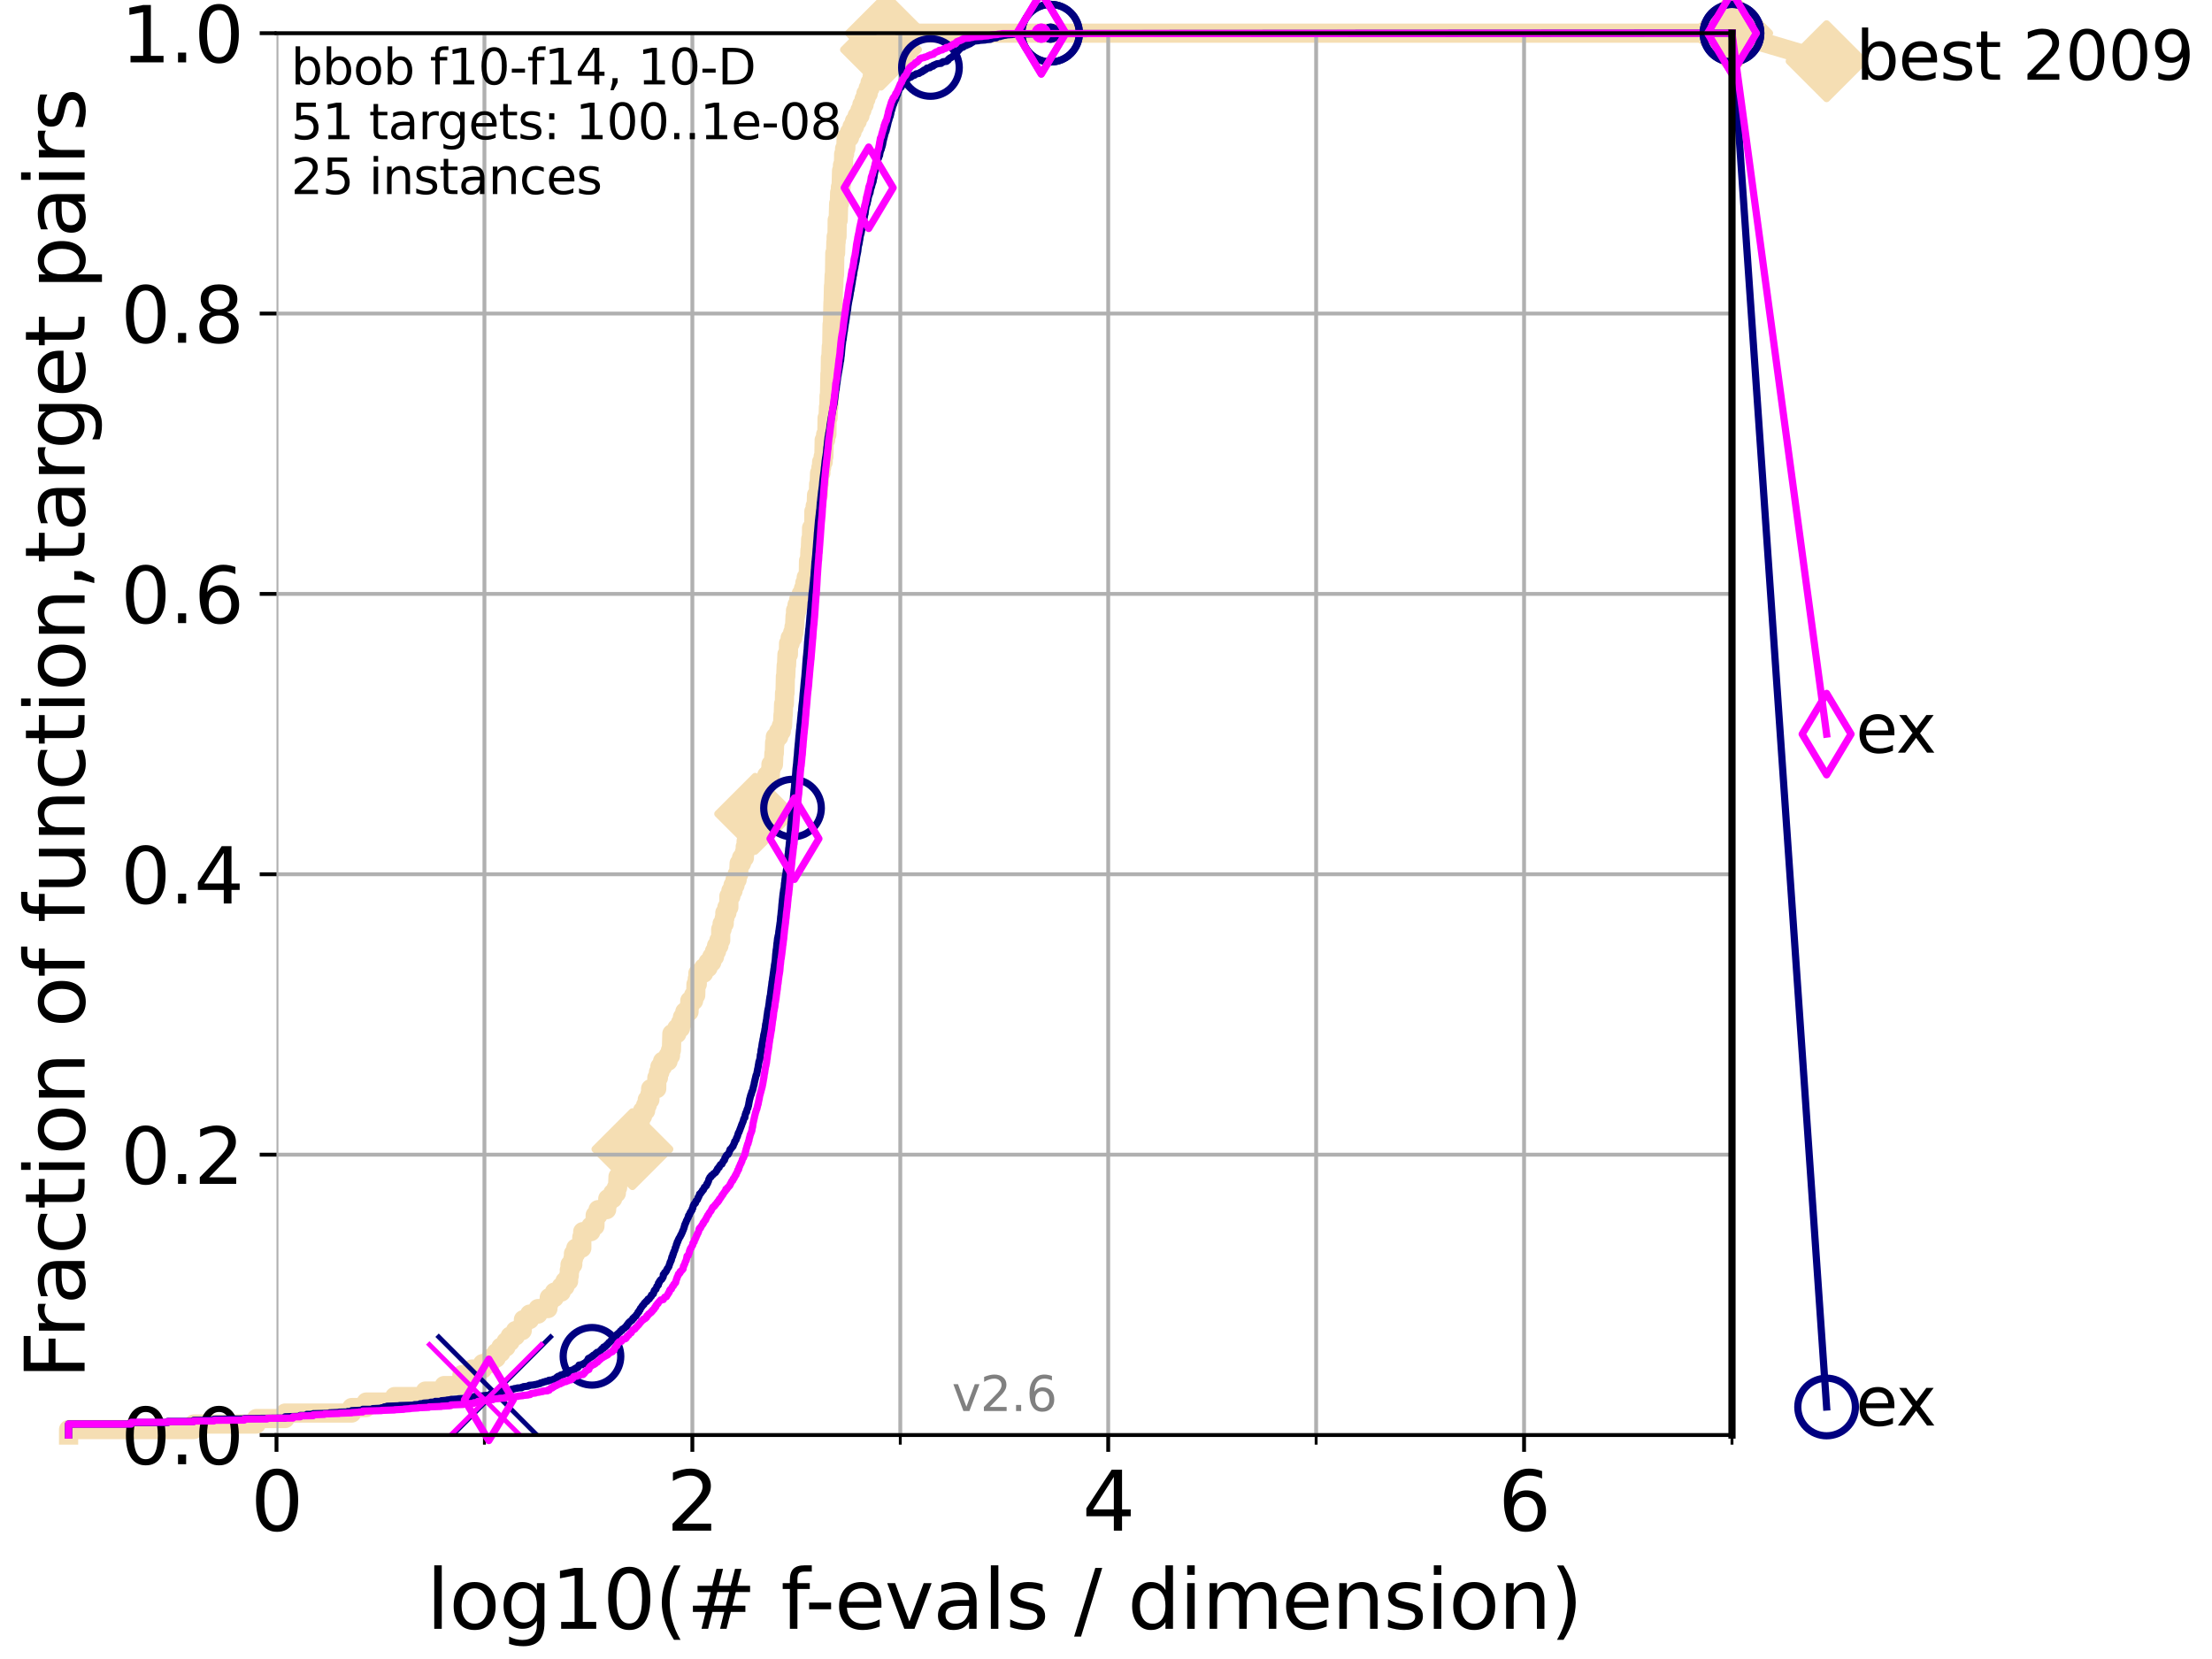 <?xml version="1.0" encoding="utf-8" standalone="no"?>
<!DOCTYPE svg PUBLIC "-//W3C//DTD SVG 1.1//EN"
  "http://www.w3.org/Graphics/SVG/1.1/DTD/svg11.dtd">
<svg xmlns:xlink="http://www.w3.org/1999/xlink" width="460.8pt" height="345.6pt" viewBox="0 0 460.8 345.6" xmlns="http://www.w3.org/2000/svg" version="1.1">
 <defs>
  <style type="text/css">*{stroke-linejoin: round; stroke-linecap: butt}</style>
 </defs>
 <g id="figure_1">
  <g id="patch_1">
   <path d="M 0 345.6 
L 460.8 345.6 
L 460.8 0 
L 0 0 
z
" style="fill: #ffffff"/>
  </g>
  <g id="axes_1">
   <g id="patch_2">
    <path d="M 57.6 298.944 
L 360.806 298.944 
L 360.806 6.912 
L 57.6 6.912 
z
" style="fill: #ffffff"/>
   </g>
   <g id="line2d_1">
    <path d="M 14.285 298.944 
L 14.285 297.799 
L 40.363 297.799 
L 40.363 296.654 
L 53.402 296.654 
L 53.402 295.508 
L 59.393 295.508 
L 59.393 294.363 
L 73.268 294.363 
L 73.268 293.218 
L 76.285 293.218 
L 76.285 292.073 
L 82.212 292.073 
L 82.212 290.927 
L 88.614 290.927 
L 88.614 289.782 
L 92.52 289.782 
L 92.52 288.637 
L 95.999 288.637 
L 95.999 287.492 
L 96.241 287.492 
L 96.241 286.347 
L 98.295 286.347 
L 98.295 285.201 
L 100.535 285.201 
L 100.535 284.056 
L 102.188 284.056 
L 102.188 282.911 
L 103.38 282.911 
L 103.38 281.766 
L 104.345 281.766 
L 104.345 280.62 
L 105.411 280.62 
L 105.411 279.475 
L 106.28 279.475 
L 106.28 278.33 
L 107.379 278.33 
L 107.379 277.185 
L 108.792 277.185 
L 108.792 276.04 
L 109.038 276.04 
L 109.038 274.894 
L 110.336 274.894 
L 110.336 273.749 
L 112.077 273.749 
L 112.077 272.604 
L 114.142 272.604 
L 114.142 271.459 
L 114.419 271.459 
L 114.419 270.313 
L 115.489 270.313 
L 115.489 269.168 
L 116.908 269.168 
L 116.908 268.023 
L 117.695 268.023 
L 117.695 266.878 
L 118.451 266.878 
L 118.451 265.733 
L 118.598 265.733 
L 118.598 264.587 
L 118.745 264.587 
L 118.745 263.442 
L 119.319 263.442 
L 119.319 262.297 
L 119.46 262.297 
L 119.46 261.152 
L 119.945 261.152 
L 119.945 260.006 
L 121.202 260.006 
L 121.202 257.716 
L 121.393 257.716 
L 121.393 256.571 
L 123.088 256.571 
L 123.088 255.426 
L 123.936 255.426 
L 123.992 253.135 
L 124.589 253.135 
L 124.589 251.99 
L 126.372 251.99 
L 126.372 250.845 
L 126.614 250.845 
L 126.614 249.699 
L 127.641 249.699 
L 127.641 248.554 
L 128.398 248.554 
L 128.398 247.409 
L 128.658 247.409 
L 128.744 245.118 
L 129.458 245.118 
L 129.5 242.828 
L 130.423 242.828 
L 130.462 240.538 
L 131.378 240.538 
L 131.378 239.392 
L 131.747 239.392 
L 131.747 238.247 
L 131.965 238.247 
L 131.965 237.102 
L 132.358 237.102 
L 132.358 235.957 
L 133.018 235.957 
L 133.018 234.811 
L 133.154 234.811 
L 133.154 233.666 
L 133.39 233.666 
L 133.39 232.521 
L 133.853 232.521 
L 133.853 231.376 
L 134.495 231.376 
L 134.495 230.231 
L 134.839 230.231 
L 134.839 229.085 
L 135.389 229.085 
L 135.389 227.94 
L 135.539 227.94 
L 135.539 226.795 
L 136.809 226.795 
L 136.837 224.504 
L 137.168 224.504 
L 137.168 223.359 
L 137.467 223.359 
L 137.467 222.214 
L 138.025 222.214 
L 138.025 221.069 
L 139.167 221.069 
L 139.167 219.924 
L 139.677 219.924 
L 139.677 218.778 
L 139.867 218.778 
L 139.962 215.343 
L 140.995 215.343 
L 140.995 214.197 
L 141.761 214.197 
L 141.761 213.052 
L 142.165 213.052 
L 142.165 211.907 
L 142.662 211.907 
L 142.662 210.762 
L 143.541 210.762 
L 143.541 209.617 
L 143.696 209.617 
L 143.696 208.471 
L 144.492 208.471 
L 144.492 207.326 
L 144.932 207.326 
L 144.986 205.036 
L 145.255 205.036 
L 145.255 203.89 
L 145.38 203.89 
L 145.38 202.745 
L 146.579 202.745 
L 146.579 201.6 
L 147.503 201.6 
L 147.503 200.455 
L 148.277 200.455 
L 148.277 199.31 
L 148.845 199.31 
L 148.845 198.164 
L 149.267 198.164 
L 149.267 197.019 
L 149.764 197.019 
L 149.764 195.874 
L 150.139 195.874 
L 150.139 193.583 
L 150.425 193.583 
L 150.425 192.438 
L 150.867 192.438 
L 150.867 191.293 
L 150.998 191.293 
L 150.998 190.148 
L 151.427 190.148 
L 151.427 189.003 
L 151.833 189.003 
L 151.833 186.712 
L 152.255 186.712 
L 152.255 185.567 
L 152.704 185.567 
L 152.704 184.422 
L 153.119 184.422 
L 153.119 183.276 
L 153.559 183.276 
L 153.559 182.131 
L 153.877 182.131 
L 153.979 179.841 
L 154.476 179.841 
L 154.476 178.696 
L 155.067 178.696 
L 155.067 177.55 
L 155.246 177.55 
L 155.246 176.405 
L 155.433 176.405 
L 155.433 175.26 
L 155.65 175.26 
L 155.65 174.115 
L 156.156 174.115 
L 156.156 172.969 
L 156.443 172.969 
L 156.462 170.679 
L 157.023 170.679 
L 157.023 169.534 
L 157.317 169.534 
L 157.317 168.389 
L 157.54 168.389 
L 157.54 167.243 
L 157.716 167.243 
L 157.716 166.098 
L 158.241 166.098 
L 158.241 164.953 
L 158.822 164.953 
L 158.822 163.808 
L 159.114 163.808 
L 159.114 162.662 
L 159.734 162.662 
L 159.734 161.517 
L 160.486 161.517 
L 160.486 160.372 
L 160.605 160.372 
L 160.605 159.227 
L 161.126 159.227 
L 161.217 156.936 
L 161.301 156.936 
L 161.369 154.646 
L 161.512 154.646 
L 161.512 153.501 
L 162.22 153.501 
L 162.22 152.355 
L 162.761 152.355 
L 162.761 151.21 
L 163.019 151.21 
L 163.109 148.92 
L 163.164 148.92 
L 163.24 146.629 
L 163.397 146.629 
L 163.437 144.339 
L 163.539 144.339 
L 163.613 140.903 
L 163.686 140.903 
L 163.78 138.613 
L 163.853 138.613 
L 163.939 136.322 
L 164.24 136.322 
L 164.272 134.032 
L 164.606 134.032 
L 164.606 132.887 
L 165.134 132.887 
L 165.134 131.741 
L 165.404 131.741 
L 165.404 130.596 
L 165.526 130.596 
L 165.629 128.306 
L 165.725 128.306 
L 165.725 127.16 
L 166.04 127.16 
L 166.04 126.015 
L 166.391 126.015 
L 166.391 124.87 
L 166.905 124.87 
L 166.905 123.725 
L 167.384 123.725 
L 167.384 122.58 
L 167.662 122.58 
L 167.662 121.434 
L 167.952 121.434 
L 167.952 120.289 
L 168.374 120.289 
L 168.431 116.853 
L 168.638 116.853 
L 168.73 114.563 
L 168.801 114.563 
L 168.888 112.273 
L 169.044 112.273 
L 169.07 109.982 
L 169.521 109.982 
L 169.546 106.546 
L 169.823 106.546 
L 169.823 105.401 
L 170.029 105.401 
L 170.101 103.111 
L 170.473 103.111 
L 170.533 100.82 
L 170.644 100.82 
L 170.737 98.53 
L 171.01 98.53 
L 171.01 97.385 
L 171.159 97.385 
L 171.159 96.239 
L 171.489 96.239 
L 171.489 95.094 
L 171.63 95.094 
L 171.695 91.659 
L 171.999 91.659 
L 171.999 90.513 
L 172.255 90.513 
L 172.297 87.078 
L 172.499 87.078 
L 172.579 84.787 
L 172.666 84.787 
L 172.703 82.497 
L 172.794 82.497 
L 172.885 77.916 
L 172.946 77.916 
L 172.995 74.48 
L 173.097 74.48 
L 173.17 72.19 
L 173.262 72.19 
L 173.334 67.609 
L 173.41 67.609 
L 173.518 63.028 
L 173.549 63.028 
L 173.632 59.592 
L 173.687 59.592 
L 173.766 57.302 
L 173.844 57.302 
L 173.906 52.721 
L 174.073 52.721 
L 174.126 50.43 
L 174.192 50.43 
L 174.192 49.285 
L 174.37 49.285 
L 174.405 45.85 
L 174.615 45.85 
L 174.705 42.414 
L 174.86 42.414 
L 174.912 40.123 
L 175.077 40.123 
L 175.077 38.978 
L 175.219 38.978 
L 175.316 35.543 
L 175.506 35.543 
L 175.506 34.397 
L 175.716 34.397 
L 175.748 32.107 
L 175.947 32.107 
L 175.947 30.962 
L 176.196 30.962 
L 176.279 28.671 
L 176.971 28.671 
L 176.971 27.526 
L 177.495 27.526 
L 177.495 26.381 
L 178.002 26.381 
L 178.002 25.236 
L 178.577 25.236 
L 178.577 24.09 
L 179.144 24.09 
L 179.144 22.945 
L 179.549 22.945 
L 179.549 21.8 
L 180.009 21.8 
L 180.009 20.655 
L 180.376 20.655 
L 180.376 19.509 
L 180.86 19.509 
L 180.86 18.364 
L 181.248 18.364 
L 181.248 17.219 
L 181.669 17.219 
L 181.669 16.074 
L 182.111 16.074 
L 182.111 14.929 
L 182.467 14.929 
L 182.467 13.783 
L 182.821 13.783 
L 182.821 12.638 
L 183.199 12.638 
L 183.199 11.493 
L 183.528 11.493 
L 183.528 10.348 
L 183.899 10.348 
L 183.899 9.202 
L 184.21 9.202 
L 184.21 8.057 
L 184.583 8.057 
L 184.583 6.912 
L 360.806 6.912 
L 360.806 6.912 
" style="fill: none; stroke: #f5deb3; stroke-width: 4; stroke-linecap: square"/>
   </g>
   <g id="line2d_2">
    <defs>
     <path id="m00e0288fcb" d="M -0 7.778 
L 7.778 0 
L 0 -7.778 
L -7.778 -0 
z
" style="stroke: #f5deb3; stroke-width: 1.5; stroke-linejoin: miter"/>
    </defs>
    <g>
     <use xlink:href="#m00e0288fcb" x="131.747" y="239.392" style="fill: #f5deb3; stroke: #f5deb3; stroke-width: 1.5; stroke-linejoin: miter"/>
     <use xlink:href="#m00e0288fcb" x="157.317" y="169.534" style="fill: #f5deb3; stroke: #f5deb3; stroke-width: 1.5; stroke-linejoin: miter"/>
     <use xlink:href="#m00e0288fcb" x="183.528" y="10.348" style="fill: #f5deb3; stroke: #f5deb3; stroke-width: 1.5; stroke-linejoin: miter"/>
     <use xlink:href="#m00e0288fcb" x="184.583" y="6.912" style="fill: #f5deb3; stroke: #f5deb3; stroke-width: 1.5; stroke-linejoin: miter"/>
     <use xlink:href="#m00e0288fcb" x="184.583" y="6.912" style="fill: #f5deb3; stroke: #f5deb3; stroke-width: 1.5; stroke-linejoin: miter"/>
     <use xlink:href="#m00e0288fcb" x="360.806" y="6.912" style="fill: #f5deb3; stroke: #f5deb3; stroke-width: 1.5; stroke-linejoin: miter"/>
    </g>
   </g>
   <g id="line2d_3">
    <path style="fill: none; stroke: #f5deb3; stroke-width: 4; stroke-linecap: square"/>
    <g/>
   </g>
   <g id="line2d_4">
    <path d="M 360.806 6.912 
L 380.515 12.753 
" style="fill: none; stroke: #f5deb3; stroke-width: 4; stroke-linecap: square"/>
    <g>
     <use xlink:href="#m00e0288fcb" x="360.806" y="6.912" style="fill: #f5deb3; stroke: #f5deb3; stroke-width: 1.5; stroke-linejoin: miter"/>
     <use xlink:href="#m00e0288fcb" x="380.515" y="12.753" style="fill: #f5deb3; stroke: #f5deb3; stroke-width: 1.5; stroke-linejoin: miter"/>
    </g>
   </g>
   <g id="matplotlib.axis_1">
    <g id="xtick_1">
     <g id="line2d_5">
      <path d="M 57.6 298.944 
L 57.6 6.912 
" clip-path="url(#p94a97ff425)" style="fill: none; stroke: #b0b0b0; stroke-width: 0.8; stroke-linecap: square"/>
     </g>
     <g id="line2d_6">
      <defs>
       <path id="m8fe340ba80" d="M 0 0 
L 0 3.5 
" style="stroke: #000000; stroke-width: 0.8"/>
      </defs>
      <g>
       <use xlink:href="#m8fe340ba80" x="57.6" y="298.944" style="stroke: #000000; stroke-width: 0.8"/>
      </g>
     </g>
     <g id="text_1">
      <!-- 0 -->
      <g transform="translate(52.192 318.861)scale(0.17 -0.17)">
       <defs>
        <path id="DejaVuSans-30" d="M 2034 4250 
Q 1547 4250 1301 3770 
Q 1056 3291 1056 2328 
Q 1056 1369 1301 889 
Q 1547 409 2034 409 
Q 2525 409 2770 889 
Q 3016 1369 3016 2328 
Q 3016 3291 2770 3770 
Q 2525 4250 2034 4250 
z
M 2034 4750 
Q 2819 4750 3233 4129 
Q 3647 3509 3647 2328 
Q 3647 1150 3233 529 
Q 2819 -91 2034 -91 
Q 1250 -91 836 529 
Q 422 1150 422 2328 
Q 422 3509 836 4129 
Q 1250 4750 2034 4750 
z
" transform="scale(0.016)"/>
       </defs>
       <use xlink:href="#DejaVuSans-30"/>
      </g>
     </g>
    </g>
    <g id="xtick_2">
     <g id="line2d_7">
      <path d="M 144.23 298.944 
L 144.23 6.912 
" clip-path="url(#p94a97ff425)" style="fill: none; stroke: #b0b0b0; stroke-width: 0.8; stroke-linecap: square"/>
     </g>
     <g id="line2d_8">
      <g>
       <use xlink:href="#m8fe340ba80" x="144.23" y="298.944" style="stroke: #000000; stroke-width: 0.8"/>
      </g>
     </g>
     <g id="text_2">
      <!-- 2 -->
      <g transform="translate(138.822 318.861)scale(0.17 -0.17)">
       <defs>
        <path id="DejaVuSans-32" d="M 1228 531 
L 3431 531 
L 3431 0 
L 469 0 
L 469 531 
Q 828 903 1448 1529 
Q 2069 2156 2228 2338 
Q 2531 2678 2651 2914 
Q 2772 3150 2772 3378 
Q 2772 3750 2511 3984 
Q 2250 4219 1831 4219 
Q 1534 4219 1204 4116 
Q 875 4013 500 3803 
L 500 4441 
Q 881 4594 1212 4672 
Q 1544 4750 1819 4750 
Q 2544 4750 2975 4387 
Q 3406 4025 3406 3419 
Q 3406 3131 3298 2873 
Q 3191 2616 2906 2266 
Q 2828 2175 2409 1742 
Q 1991 1309 1228 531 
z
" transform="scale(0.016)"/>
       </defs>
       <use xlink:href="#DejaVuSans-32"/>
      </g>
     </g>
    </g>
    <g id="xtick_3">
     <g id="line2d_9">
      <path d="M 230.861 298.944 
L 230.861 6.912 
" clip-path="url(#p94a97ff425)" style="fill: none; stroke: #b0b0b0; stroke-width: 0.8; stroke-linecap: square"/>
     </g>
     <g id="line2d_10">
      <g>
       <use xlink:href="#m8fe340ba80" x="230.861" y="298.944" style="stroke: #000000; stroke-width: 0.8"/>
      </g>
     </g>
     <g id="text_3">
      <!-- 4 -->
      <g transform="translate(225.453 318.861)scale(0.17 -0.17)">
       <defs>
        <path id="DejaVuSans-34" d="M 2419 4116 
L 825 1625 
L 2419 1625 
L 2419 4116 
z
M 2253 4666 
L 3047 4666 
L 3047 1625 
L 3713 1625 
L 3713 1100 
L 3047 1100 
L 3047 0 
L 2419 0 
L 2419 1100 
L 313 1100 
L 313 1709 
L 2253 4666 
z
" transform="scale(0.016)"/>
       </defs>
       <use xlink:href="#DejaVuSans-34"/>
      </g>
     </g>
    </g>
    <g id="xtick_4">
     <g id="line2d_11">
      <path d="M 317.491 298.944 
L 317.491 6.912 
" clip-path="url(#p94a97ff425)" style="fill: none; stroke: #b0b0b0; stroke-width: 0.8; stroke-linecap: square"/>
     </g>
     <g id="line2d_12">
      <g>
       <use xlink:href="#m8fe340ba80" x="317.491" y="298.944" style="stroke: #000000; stroke-width: 0.8"/>
      </g>
     </g>
     <g id="text_4">
      <!-- 6 -->
      <g transform="translate(312.083 318.861)scale(0.17 -0.17)">
       <defs>
        <path id="DejaVuSans-36" d="M 2113 2584 
Q 1688 2584 1439 2293 
Q 1191 2003 1191 1497 
Q 1191 994 1439 701 
Q 1688 409 2113 409 
Q 2538 409 2786 701 
Q 3034 994 3034 1497 
Q 3034 2003 2786 2293 
Q 2538 2584 2113 2584 
z
M 3366 4563 
L 3366 3988 
Q 3128 4100 2886 4159 
Q 2644 4219 2406 4219 
Q 1781 4219 1451 3797 
Q 1122 3375 1075 2522 
Q 1259 2794 1537 2939 
Q 1816 3084 2150 3084 
Q 2853 3084 3261 2657 
Q 3669 2231 3669 1497 
Q 3669 778 3244 343 
Q 2819 -91 2113 -91 
Q 1303 -91 875 529 
Q 447 1150 447 2328 
Q 447 3434 972 4092 
Q 1497 4750 2381 4750 
Q 2619 4750 2861 4703 
Q 3103 4656 3366 4563 
z
" transform="scale(0.016)"/>
       </defs>
       <use xlink:href="#DejaVuSans-36"/>
      </g>
     </g>
    </g>
    <g id="xtick_5">
     <g id="line2d_13">
      <path d="M 100.915 298.944 
L 100.915 6.912 
" clip-path="url(#p94a97ff425)" style="fill: none; stroke: #b0b0b0; stroke-width: 0.8; stroke-linecap: square"/>
     </g>
     <g id="line2d_14">
      <defs>
       <path id="mafa0649dda" d="M 0 0 
L 0 2 
" style="stroke: #000000; stroke-width: 0.6"/>
      </defs>
      <g>
       <use xlink:href="#mafa0649dda" x="100.915" y="298.944" style="stroke: #000000; stroke-width: 0.6"/>
      </g>
     </g>
    </g>
    <g id="xtick_6">
     <g id="line2d_15">
      <path d="M 187.546 298.944 
L 187.546 6.912 
" clip-path="url(#p94a97ff425)" style="fill: none; stroke: #b0b0b0; stroke-width: 0.8; stroke-linecap: square"/>
     </g>
     <g id="line2d_16">
      <g>
       <use xlink:href="#mafa0649dda" x="187.546" y="298.944" style="stroke: #000000; stroke-width: 0.6"/>
      </g>
     </g>
    </g>
    <g id="xtick_7">
     <g id="line2d_17">
      <path d="M 274.176 298.944 
L 274.176 6.912 
" clip-path="url(#p94a97ff425)" style="fill: none; stroke: #b0b0b0; stroke-width: 0.8; stroke-linecap: square"/>
     </g>
     <g id="line2d_18">
      <g>
       <use xlink:href="#mafa0649dda" x="274.176" y="298.944" style="stroke: #000000; stroke-width: 0.6"/>
      </g>
     </g>
    </g>
    <g id="xtick_8">
     <g id="line2d_19">
      <path d="M 360.806 298.944 
L 360.806 6.912 
" clip-path="url(#p94a97ff425)" style="fill: none; stroke: #b0b0b0; stroke-width: 0.8; stroke-linecap: square"/>
     </g>
     <g id="line2d_20">
      <g>
       <use xlink:href="#mafa0649dda" x="360.806" y="298.944" style="stroke: #000000; stroke-width: 0.6"/>
      </g>
     </g>
    </g>
    <g id="text_5">
     <!-- log10(# f-evals / dimension) -->
     <g transform="translate(88.823 339.314)scale(0.17 -0.17)">
      <defs>
       <path id="DejaVuSans-6c" d="M 603 4863 
L 1178 4863 
L 1178 0 
L 603 0 
L 603 4863 
z
" transform="scale(0.016)"/>
       <path id="DejaVuSans-6f" d="M 1959 3097 
Q 1497 3097 1228 2736 
Q 959 2375 959 1747 
Q 959 1119 1226 758 
Q 1494 397 1959 397 
Q 2419 397 2687 759 
Q 2956 1122 2956 1747 
Q 2956 2369 2687 2733 
Q 2419 3097 1959 3097 
z
M 1959 3584 
Q 2709 3584 3137 3096 
Q 3566 2609 3566 1747 
Q 3566 888 3137 398 
Q 2709 -91 1959 -91 
Q 1206 -91 779 398 
Q 353 888 353 1747 
Q 353 2609 779 3096 
Q 1206 3584 1959 3584 
z
" transform="scale(0.016)"/>
       <path id="DejaVuSans-67" d="M 2906 1791 
Q 2906 2416 2648 2759 
Q 2391 3103 1925 3103 
Q 1463 3103 1205 2759 
Q 947 2416 947 1791 
Q 947 1169 1205 825 
Q 1463 481 1925 481 
Q 2391 481 2648 825 
Q 2906 1169 2906 1791 
z
M 3481 434 
Q 3481 -459 3084 -895 
Q 2688 -1331 1869 -1331 
Q 1566 -1331 1297 -1286 
Q 1028 -1241 775 -1147 
L 775 -588 
Q 1028 -725 1275 -790 
Q 1522 -856 1778 -856 
Q 2344 -856 2625 -561 
Q 2906 -266 2906 331 
L 2906 616 
Q 2728 306 2450 153 
Q 2172 0 1784 0 
Q 1141 0 747 490 
Q 353 981 353 1791 
Q 353 2603 747 3093 
Q 1141 3584 1784 3584 
Q 2172 3584 2450 3431 
Q 2728 3278 2906 2969 
L 2906 3500 
L 3481 3500 
L 3481 434 
z
" transform="scale(0.016)"/>
       <path id="DejaVuSans-31" d="M 794 531 
L 1825 531 
L 1825 4091 
L 703 3866 
L 703 4441 
L 1819 4666 
L 2450 4666 
L 2450 531 
L 3481 531 
L 3481 0 
L 794 0 
L 794 531 
z
" transform="scale(0.016)"/>
       <path id="DejaVuSans-28" d="M 1984 4856 
Q 1566 4138 1362 3434 
Q 1159 2731 1159 2009 
Q 1159 1288 1364 580 
Q 1569 -128 1984 -844 
L 1484 -844 
Q 1016 -109 783 600 
Q 550 1309 550 2009 
Q 550 2706 781 3412 
Q 1013 4119 1484 4856 
L 1984 4856 
z
" transform="scale(0.016)"/>
       <path id="DejaVuSans-23" d="M 3272 2816 
L 2363 2816 
L 2100 1772 
L 3016 1772 
L 3272 2816 
z
M 2803 4594 
L 2478 3297 
L 3391 3297 
L 3719 4594 
L 4219 4594 
L 3897 3297 
L 4872 3297 
L 4872 2816 
L 3775 2816 
L 3519 1772 
L 4513 1772 
L 4513 1294 
L 3397 1294 
L 3072 0 
L 2572 0 
L 2894 1294 
L 1978 1294 
L 1656 0 
L 1153 0 
L 1478 1294 
L 494 1294 
L 494 1772 
L 1594 1772 
L 1856 2816 
L 850 2816 
L 850 3297 
L 1978 3297 
L 2297 4594 
L 2803 4594 
z
" transform="scale(0.016)"/>
       <path id="DejaVuSans-20" transform="scale(0.016)"/>
       <path id="DejaVuSans-66" d="M 2375 4863 
L 2375 4384 
L 1825 4384 
Q 1516 4384 1395 4259 
Q 1275 4134 1275 3809 
L 1275 3500 
L 2222 3500 
L 2222 3053 
L 1275 3053 
L 1275 0 
L 697 0 
L 697 3053 
L 147 3053 
L 147 3500 
L 697 3500 
L 697 3744 
Q 697 4328 969 4595 
Q 1241 4863 1831 4863 
L 2375 4863 
z
" transform="scale(0.016)"/>
       <path id="DejaVuSans-2d" d="M 313 2009 
L 1997 2009 
L 1997 1497 
L 313 1497 
L 313 2009 
z
" transform="scale(0.016)"/>
       <path id="DejaVuSans-65" d="M 3597 1894 
L 3597 1613 
L 953 1613 
Q 991 1019 1311 708 
Q 1631 397 2203 397 
Q 2534 397 2845 478 
Q 3156 559 3463 722 
L 3463 178 
Q 3153 47 2828 -22 
Q 2503 -91 2169 -91 
Q 1331 -91 842 396 
Q 353 884 353 1716 
Q 353 2575 817 3079 
Q 1281 3584 2069 3584 
Q 2775 3584 3186 3129 
Q 3597 2675 3597 1894 
z
M 3022 2063 
Q 3016 2534 2758 2815 
Q 2500 3097 2075 3097 
Q 1594 3097 1305 2825 
Q 1016 2553 972 2059 
L 3022 2063 
z
" transform="scale(0.016)"/>
       <path id="DejaVuSans-76" d="M 191 3500 
L 800 3500 
L 1894 563 
L 2988 3500 
L 3597 3500 
L 2284 0 
L 1503 0 
L 191 3500 
z
" transform="scale(0.016)"/>
       <path id="DejaVuSans-61" d="M 2194 1759 
Q 1497 1759 1228 1600 
Q 959 1441 959 1056 
Q 959 750 1161 570 
Q 1363 391 1709 391 
Q 2188 391 2477 730 
Q 2766 1069 2766 1631 
L 2766 1759 
L 2194 1759 
z
M 3341 1997 
L 3341 0 
L 2766 0 
L 2766 531 
Q 2569 213 2275 61 
Q 1981 -91 1556 -91 
Q 1019 -91 701 211 
Q 384 513 384 1019 
Q 384 1609 779 1909 
Q 1175 2209 1959 2209 
L 2766 2209 
L 2766 2266 
Q 2766 2663 2505 2880 
Q 2244 3097 1772 3097 
Q 1472 3097 1187 3025 
Q 903 2953 641 2809 
L 641 3341 
Q 956 3463 1253 3523 
Q 1550 3584 1831 3584 
Q 2591 3584 2966 3190 
Q 3341 2797 3341 1997 
z
" transform="scale(0.016)"/>
       <path id="DejaVuSans-73" d="M 2834 3397 
L 2834 2853 
Q 2591 2978 2328 3040 
Q 2066 3103 1784 3103 
Q 1356 3103 1142 2972 
Q 928 2841 928 2578 
Q 928 2378 1081 2264 
Q 1234 2150 1697 2047 
L 1894 2003 
Q 2506 1872 2764 1633 
Q 3022 1394 3022 966 
Q 3022 478 2636 193 
Q 2250 -91 1575 -91 
Q 1294 -91 989 -36 
Q 684 19 347 128 
L 347 722 
Q 666 556 975 473 
Q 1284 391 1588 391 
Q 1994 391 2212 530 
Q 2431 669 2431 922 
Q 2431 1156 2273 1281 
Q 2116 1406 1581 1522 
L 1381 1569 
Q 847 1681 609 1914 
Q 372 2147 372 2553 
Q 372 3047 722 3315 
Q 1072 3584 1716 3584 
Q 2034 3584 2315 3537 
Q 2597 3491 2834 3397 
z
" transform="scale(0.016)"/>
       <path id="DejaVuSans-2f" d="M 1625 4666 
L 2156 4666 
L 531 -594 
L 0 -594 
L 1625 4666 
z
" transform="scale(0.016)"/>
       <path id="DejaVuSans-64" d="M 2906 2969 
L 2906 4863 
L 3481 4863 
L 3481 0 
L 2906 0 
L 2906 525 
Q 2725 213 2448 61 
Q 2172 -91 1784 -91 
Q 1150 -91 751 415 
Q 353 922 353 1747 
Q 353 2572 751 3078 
Q 1150 3584 1784 3584 
Q 2172 3584 2448 3432 
Q 2725 3281 2906 2969 
z
M 947 1747 
Q 947 1113 1208 752 
Q 1469 391 1925 391 
Q 2381 391 2643 752 
Q 2906 1113 2906 1747 
Q 2906 2381 2643 2742 
Q 2381 3103 1925 3103 
Q 1469 3103 1208 2742 
Q 947 2381 947 1747 
z
" transform="scale(0.016)"/>
       <path id="DejaVuSans-69" d="M 603 3500 
L 1178 3500 
L 1178 0 
L 603 0 
L 603 3500 
z
M 603 4863 
L 1178 4863 
L 1178 4134 
L 603 4134 
L 603 4863 
z
" transform="scale(0.016)"/>
       <path id="DejaVuSans-6d" d="M 3328 2828 
Q 3544 3216 3844 3400 
Q 4144 3584 4550 3584 
Q 5097 3584 5394 3201 
Q 5691 2819 5691 2113 
L 5691 0 
L 5113 0 
L 5113 2094 
Q 5113 2597 4934 2840 
Q 4756 3084 4391 3084 
Q 3944 3084 3684 2787 
Q 3425 2491 3425 1978 
L 3425 0 
L 2847 0 
L 2847 2094 
Q 2847 2600 2669 2842 
Q 2491 3084 2119 3084 
Q 1678 3084 1418 2786 
Q 1159 2488 1159 1978 
L 1159 0 
L 581 0 
L 581 3500 
L 1159 3500 
L 1159 2956 
Q 1356 3278 1631 3431 
Q 1906 3584 2284 3584 
Q 2666 3584 2933 3390 
Q 3200 3197 3328 2828 
z
" transform="scale(0.016)"/>
       <path id="DejaVuSans-6e" d="M 3513 2113 
L 3513 0 
L 2938 0 
L 2938 2094 
Q 2938 2591 2744 2837 
Q 2550 3084 2163 3084 
Q 1697 3084 1428 2787 
Q 1159 2491 1159 1978 
L 1159 0 
L 581 0 
L 581 3500 
L 1159 3500 
L 1159 2956 
Q 1366 3272 1645 3428 
Q 1925 3584 2291 3584 
Q 2894 3584 3203 3211 
Q 3513 2838 3513 2113 
z
" transform="scale(0.016)"/>
       <path id="DejaVuSans-29" d="M 513 4856 
L 1013 4856 
Q 1481 4119 1714 3412 
Q 1947 2706 1947 2009 
Q 1947 1309 1714 600 
Q 1481 -109 1013 -844 
L 513 -844 
Q 928 -128 1133 580 
Q 1338 1288 1338 2009 
Q 1338 2731 1133 3434 
Q 928 4138 513 4856 
z
" transform="scale(0.016)"/>
      </defs>
      <use xlink:href="#DejaVuSans-6c"/>
      <use xlink:href="#DejaVuSans-6f" x="27.783"/>
      <use xlink:href="#DejaVuSans-67" x="88.965"/>
      <use xlink:href="#DejaVuSans-31" x="152.441"/>
      <use xlink:href="#DejaVuSans-30" x="216.064"/>
      <use xlink:href="#DejaVuSans-28" x="279.688"/>
      <use xlink:href="#DejaVuSans-23" x="318.701"/>
      <use xlink:href="#DejaVuSans-20" x="402.49"/>
      <use xlink:href="#DejaVuSans-66" x="434.277"/>
      <use xlink:href="#DejaVuSans-2d" x="463.982"/>
      <use xlink:href="#DejaVuSans-65" x="500.066"/>
      <use xlink:href="#DejaVuSans-76" x="561.59"/>
      <use xlink:href="#DejaVuSans-61" x="620.77"/>
      <use xlink:href="#DejaVuSans-6c" x="682.049"/>
      <use xlink:href="#DejaVuSans-73" x="709.832"/>
      <use xlink:href="#DejaVuSans-20" x="761.932"/>
      <use xlink:href="#DejaVuSans-2f" x="793.719"/>
      <use xlink:href="#DejaVuSans-20" x="827.41"/>
      <use xlink:href="#DejaVuSans-64" x="859.197"/>
      <use xlink:href="#DejaVuSans-69" x="922.674"/>
      <use xlink:href="#DejaVuSans-6d" x="950.457"/>
      <use xlink:href="#DejaVuSans-65" x="1047.869"/>
      <use xlink:href="#DejaVuSans-6e" x="1109.393"/>
      <use xlink:href="#DejaVuSans-73" x="1172.771"/>
      <use xlink:href="#DejaVuSans-69" x="1224.871"/>
      <use xlink:href="#DejaVuSans-6f" x="1252.654"/>
      <use xlink:href="#DejaVuSans-6e" x="1313.836"/>
      <use xlink:href="#DejaVuSans-29" x="1377.215"/>
     </g>
    </g>
   </g>
   <g id="matplotlib.axis_2">
    <g id="ytick_1">
     <g id="line2d_21">
      <path d="M 57.6 298.944 
L 360.806 298.944 
" clip-path="url(#p94a97ff425)" style="fill: none; stroke: #b0b0b0; stroke-width: 0.8; stroke-linecap: square"/>
     </g>
     <g id="line2d_22">
      <defs>
       <path id="m6a2ff195ce" d="M 0 0 
L -3.5 0 
" style="stroke: #000000; stroke-width: 0.8"/>
      </defs>
      <g>
       <use xlink:href="#m6a2ff195ce" x="57.6" y="298.944" style="stroke: #000000; stroke-width: 0.8"/>
      </g>
     </g>
     <g id="text_6">
      <!-- 0.0 -->
      <g transform="translate(25.155 305.023)scale(0.16 -0.16)">
       <defs>
        <path id="DejaVuSans-2e" d="M 684 794 
L 1344 794 
L 1344 0 
L 684 0 
L 684 794 
z
" transform="scale(0.016)"/>
       </defs>
       <use xlink:href="#DejaVuSans-30"/>
       <use xlink:href="#DejaVuSans-2e" x="63.623"/>
       <use xlink:href="#DejaVuSans-30" x="95.41"/>
      </g>
     </g>
    </g>
    <g id="ytick_2">
     <g id="line2d_23">
      <path d="M 57.6 240.538 
L 360.806 240.538 
" clip-path="url(#p94a97ff425)" style="fill: none; stroke: #b0b0b0; stroke-width: 0.8; stroke-linecap: square"/>
     </g>
     <g id="line2d_24">
      <g>
       <use xlink:href="#m6a2ff195ce" x="57.6" y="240.538" style="stroke: #000000; stroke-width: 0.8"/>
      </g>
     </g>
     <g id="text_7">
      <!-- 0.2 -->
      <g transform="translate(25.155 246.616)scale(0.16 -0.16)">
       <use xlink:href="#DejaVuSans-30"/>
       <use xlink:href="#DejaVuSans-2e" x="63.623"/>
       <use xlink:href="#DejaVuSans-32" x="95.41"/>
      </g>
     </g>
    </g>
    <g id="ytick_3">
     <g id="line2d_25">
      <path d="M 57.6 182.131 
L 360.806 182.131 
" clip-path="url(#p94a97ff425)" style="fill: none; stroke: #b0b0b0; stroke-width: 0.8; stroke-linecap: square"/>
     </g>
     <g id="line2d_26">
      <g>
       <use xlink:href="#m6a2ff195ce" x="57.6" y="182.131" style="stroke: #000000; stroke-width: 0.8"/>
      </g>
     </g>
     <g id="text_8">
      <!-- 0.4 -->
      <g transform="translate(25.155 188.21)scale(0.16 -0.16)">
       <use xlink:href="#DejaVuSans-30"/>
       <use xlink:href="#DejaVuSans-2e" x="63.623"/>
       <use xlink:href="#DejaVuSans-34" x="95.41"/>
      </g>
     </g>
    </g>
    <g id="ytick_4">
     <g id="line2d_27">
      <path d="M 57.6 123.725 
L 360.806 123.725 
" clip-path="url(#p94a97ff425)" style="fill: none; stroke: #b0b0b0; stroke-width: 0.8; stroke-linecap: square"/>
     </g>
     <g id="line2d_28">
      <g>
       <use xlink:href="#m6a2ff195ce" x="57.6" y="123.725" style="stroke: #000000; stroke-width: 0.8"/>
      </g>
     </g>
     <g id="text_9">
      <!-- 0.6 -->
      <g transform="translate(25.155 129.804)scale(0.16 -0.16)">
       <use xlink:href="#DejaVuSans-30"/>
       <use xlink:href="#DejaVuSans-2e" x="63.623"/>
       <use xlink:href="#DejaVuSans-36" x="95.41"/>
      </g>
     </g>
    </g>
    <g id="ytick_5">
     <g id="line2d_29">
      <path d="M 57.6 65.318 
L 360.806 65.318 
" clip-path="url(#p94a97ff425)" style="fill: none; stroke: #b0b0b0; stroke-width: 0.8; stroke-linecap: square"/>
     </g>
     <g id="line2d_30">
      <g>
       <use xlink:href="#m6a2ff195ce" x="57.6" y="65.318" style="stroke: #000000; stroke-width: 0.8"/>
      </g>
     </g>
     <g id="text_10">
      <!-- 0.8 -->
      <g transform="translate(25.155 71.397)scale(0.16 -0.16)">
       <defs>
        <path id="DejaVuSans-38" d="M 2034 2216 
Q 1584 2216 1326 1975 
Q 1069 1734 1069 1313 
Q 1069 891 1326 650 
Q 1584 409 2034 409 
Q 2484 409 2743 651 
Q 3003 894 3003 1313 
Q 3003 1734 2745 1975 
Q 2488 2216 2034 2216 
z
M 1403 2484 
Q 997 2584 770 2862 
Q 544 3141 544 3541 
Q 544 4100 942 4425 
Q 1341 4750 2034 4750 
Q 2731 4750 3128 4425 
Q 3525 4100 3525 3541 
Q 3525 3141 3298 2862 
Q 3072 2584 2669 2484 
Q 3125 2378 3379 2068 
Q 3634 1759 3634 1313 
Q 3634 634 3220 271 
Q 2806 -91 2034 -91 
Q 1263 -91 848 271 
Q 434 634 434 1313 
Q 434 1759 690 2068 
Q 947 2378 1403 2484 
z
M 1172 3481 
Q 1172 3119 1398 2916 
Q 1625 2713 2034 2713 
Q 2441 2713 2670 2916 
Q 2900 3119 2900 3481 
Q 2900 3844 2670 4047 
Q 2441 4250 2034 4250 
Q 1625 4250 1398 4047 
Q 1172 3844 1172 3481 
z
" transform="scale(0.016)"/>
       </defs>
       <use xlink:href="#DejaVuSans-30"/>
       <use xlink:href="#DejaVuSans-2e" x="63.623"/>
       <use xlink:href="#DejaVuSans-38" x="95.41"/>
      </g>
     </g>
    </g>
    <g id="ytick_6">
     <g id="line2d_31">
      <path d="M 57.6 6.912 
L 360.806 6.912 
" clip-path="url(#p94a97ff425)" style="fill: none; stroke: #b0b0b0; stroke-width: 0.8; stroke-linecap: square"/>
     </g>
     <g id="line2d_32">
      <g>
       <use xlink:href="#m6a2ff195ce" x="57.6" y="6.912" style="stroke: #000000; stroke-width: 0.8"/>
      </g>
     </g>
     <g id="text_11">
      <!-- 1.0 -->
      <g transform="translate(25.155 12.991)scale(0.16 -0.16)">
       <use xlink:href="#DejaVuSans-31"/>
       <use xlink:href="#DejaVuSans-2e" x="63.623"/>
       <use xlink:href="#DejaVuSans-30" x="95.41"/>
      </g>
     </g>
    </g>
    <g id="text_12">
     <!-- Fraction of function,target pairs -->
     <g transform="translate(17.62 287.313)rotate(-90)scale(0.17 -0.17)">
      <defs>
       <path id="DejaVuSans-46" d="M 628 4666 
L 3309 4666 
L 3309 4134 
L 1259 4134 
L 1259 2759 
L 3109 2759 
L 3109 2228 
L 1259 2228 
L 1259 0 
L 628 0 
L 628 4666 
z
" transform="scale(0.016)"/>
       <path id="DejaVuSans-72" d="M 2631 2963 
Q 2534 3019 2420 3045 
Q 2306 3072 2169 3072 
Q 1681 3072 1420 2755 
Q 1159 2438 1159 1844 
L 1159 0 
L 581 0 
L 581 3500 
L 1159 3500 
L 1159 2956 
Q 1341 3275 1631 3429 
Q 1922 3584 2338 3584 
Q 2397 3584 2469 3576 
Q 2541 3569 2628 3553 
L 2631 2963 
z
" transform="scale(0.016)"/>
       <path id="DejaVuSans-63" d="M 3122 3366 
L 3122 2828 
Q 2878 2963 2633 3030 
Q 2388 3097 2138 3097 
Q 1578 3097 1268 2742 
Q 959 2388 959 1747 
Q 959 1106 1268 751 
Q 1578 397 2138 397 
Q 2388 397 2633 464 
Q 2878 531 3122 666 
L 3122 134 
Q 2881 22 2623 -34 
Q 2366 -91 2075 -91 
Q 1284 -91 818 406 
Q 353 903 353 1747 
Q 353 2603 823 3093 
Q 1294 3584 2113 3584 
Q 2378 3584 2631 3529 
Q 2884 3475 3122 3366 
z
" transform="scale(0.016)"/>
       <path id="DejaVuSans-74" d="M 1172 4494 
L 1172 3500 
L 2356 3500 
L 2356 3053 
L 1172 3053 
L 1172 1153 
Q 1172 725 1289 603 
Q 1406 481 1766 481 
L 2356 481 
L 2356 0 
L 1766 0 
Q 1100 0 847 248 
Q 594 497 594 1153 
L 594 3053 
L 172 3053 
L 172 3500 
L 594 3500 
L 594 4494 
L 1172 4494 
z
" transform="scale(0.016)"/>
       <path id="DejaVuSans-75" d="M 544 1381 
L 544 3500 
L 1119 3500 
L 1119 1403 
Q 1119 906 1312 657 
Q 1506 409 1894 409 
Q 2359 409 2629 706 
Q 2900 1003 2900 1516 
L 2900 3500 
L 3475 3500 
L 3475 0 
L 2900 0 
L 2900 538 
Q 2691 219 2414 64 
Q 2138 -91 1772 -91 
Q 1169 -91 856 284 
Q 544 659 544 1381 
z
M 1991 3584 
L 1991 3584 
z
" transform="scale(0.016)"/>
       <path id="DejaVuSans-2c" d="M 750 794 
L 1409 794 
L 1409 256 
L 897 -744 
L 494 -744 
L 750 256 
L 750 794 
z
" transform="scale(0.016)"/>
       <path id="DejaVuSans-70" d="M 1159 525 
L 1159 -1331 
L 581 -1331 
L 581 3500 
L 1159 3500 
L 1159 2969 
Q 1341 3281 1617 3432 
Q 1894 3584 2278 3584 
Q 2916 3584 3314 3078 
Q 3713 2572 3713 1747 
Q 3713 922 3314 415 
Q 2916 -91 2278 -91 
Q 1894 -91 1617 61 
Q 1341 213 1159 525 
z
M 3116 1747 
Q 3116 2381 2855 2742 
Q 2594 3103 2138 3103 
Q 1681 3103 1420 2742 
Q 1159 2381 1159 1747 
Q 1159 1113 1420 752 
Q 1681 391 2138 391 
Q 2594 391 2855 752 
Q 3116 1113 3116 1747 
z
" transform="scale(0.016)"/>
      </defs>
      <use xlink:href="#DejaVuSans-46"/>
      <use xlink:href="#DejaVuSans-72" x="50.27"/>
      <use xlink:href="#DejaVuSans-61" x="91.383"/>
      <use xlink:href="#DejaVuSans-63" x="152.662"/>
      <use xlink:href="#DejaVuSans-74" x="207.643"/>
      <use xlink:href="#DejaVuSans-69" x="246.852"/>
      <use xlink:href="#DejaVuSans-6f" x="274.635"/>
      <use xlink:href="#DejaVuSans-6e" x="335.816"/>
      <use xlink:href="#DejaVuSans-20" x="399.195"/>
      <use xlink:href="#DejaVuSans-6f" x="430.982"/>
      <use xlink:href="#DejaVuSans-66" x="492.164"/>
      <use xlink:href="#DejaVuSans-20" x="527.369"/>
      <use xlink:href="#DejaVuSans-66" x="559.156"/>
      <use xlink:href="#DejaVuSans-75" x="594.361"/>
      <use xlink:href="#DejaVuSans-6e" x="657.74"/>
      <use xlink:href="#DejaVuSans-63" x="721.119"/>
      <use xlink:href="#DejaVuSans-74" x="776.1"/>
      <use xlink:href="#DejaVuSans-69" x="815.309"/>
      <use xlink:href="#DejaVuSans-6f" x="843.092"/>
      <use xlink:href="#DejaVuSans-6e" x="904.273"/>
      <use xlink:href="#DejaVuSans-2c" x="967.652"/>
      <use xlink:href="#DejaVuSans-74" x="999.439"/>
      <use xlink:href="#DejaVuSans-61" x="1038.648"/>
      <use xlink:href="#DejaVuSans-72" x="1099.928"/>
      <use xlink:href="#DejaVuSans-67" x="1139.291"/>
      <use xlink:href="#DejaVuSans-65" x="1202.768"/>
      <use xlink:href="#DejaVuSans-74" x="1264.291"/>
      <use xlink:href="#DejaVuSans-20" x="1303.5"/>
      <use xlink:href="#DejaVuSans-70" x="1335.287"/>
      <use xlink:href="#DejaVuSans-61" x="1398.764"/>
      <use xlink:href="#DejaVuSans-69" x="1460.043"/>
      <use xlink:href="#DejaVuSans-72" x="1487.826"/>
      <use xlink:href="#DejaVuSans-73" x="1528.939"/>
     </g>
    </g>
   </g>
   <g id="line2d_33">
    <defs>
     <path id="mf5d3928a65" d="M 0 1.5 
C 0.398 1.5 0.779 1.342 1.061 1.061 
C 1.342 0.779 1.5 0.398 1.5 0 
C 1.5 -0.398 1.342 -0.779 1.061 -1.061 
C 0.779 -1.342 0.398 -1.5 0 -1.5 
C -0.398 -1.5 -0.779 -1.342 -1.061 -1.061 
C -1.342 -0.779 -1.5 -0.398 -1.5 0 
C -1.5 0.398 -1.342 0.779 -1.061 1.061 
C -0.779 1.342 -0.398 1.5 0 1.5 
z
" style="stroke: #f5deb3"/>
    </defs>
    <g>
     <use xlink:href="#mf5d3928a65" x="184.583" y="6.912" style="fill: #f5deb3; stroke: #f5deb3"/>
     <use xlink:href="#mf5d3928a65" x="184.583" y="6.912" style="fill: #f5deb3; stroke: #f5deb3"/>
    </g>
   </g>
   <g id="line2d_34">
    <defs>
     <path id="m1ed616d00d" d="M 0 1.5 
C 0.398 1.5 0.779 1.342 1.061 1.061 
C 1.342 0.779 1.5 0.398 1.5 0 
C 1.5 -0.398 1.342 -0.779 1.061 -1.061 
C 0.779 -1.342 0.398 -1.5 0 -1.5 
C -0.398 -1.5 -0.779 -1.342 -1.061 -1.061 
C -1.342 -0.779 -1.5 -0.398 -1.5 0 
C -1.5 0.398 -1.342 0.779 -1.061 1.061 
C -0.779 1.342 -0.398 1.5 0 1.5 
z
" style="stroke: #000080"/>
    </defs>
    <g>
     <use xlink:href="#m1ed616d00d" x="218.849" y="6.912" style="fill: #000080; stroke: #000080"/>
     <use xlink:href="#m1ed616d00d" x="218.849" y="6.912" style="fill: #000080; stroke: #000080"/>
    </g>
   </g>
   <g id="line2d_35">
    <path d="M 14.285 298.944 
L 14.285 296.654 
L 27.324 296.654 
L 27.324 296.333 
L 34.951 296.333 
L 34.951 296.104 
L 40.363 296.104 
L 40.363 295.875 
L 44.561 295.875 
L 44.561 295.646 
L 50.89 295.6 
L 50.89 295.508 
L 59.393 295.417 
L 59.393 295.142 
L 62.535 295.05 
L 62.535 294.867 
L 63.93 294.867 
L 63.93 294.638 
L 65.227 294.638 
L 65.227 294.501 
L 68.657 294.409 
L 68.657 294.317 
L 70.639 294.226 
L 70.639 294.18 
L 72.432 294.134 
L 72.432 294.042 
L 73.268 294.042 
L 73.268 293.859 
L 75.575 293.768 
L 75.575 293.584 
L 77.629 293.584 
L 77.629 293.447 
L 79.481 293.355 
L 79.481 293.264 
L 80.06 293.264 
L 80.06 293.08 
L 80.621 293.08 
L 80.621 292.943 
L 83.202 292.851 
L 83.202 292.806 
L 86.307 292.714 
L 86.307 292.622 
L 87.496 292.577 
L 87.496 292.439 
L 88.249 292.393 
L 88.249 292.302 
L 89.669 292.21 
L 89.669 292.118 
L 90.668 292.073 
L 90.668 291.935 
L 91.923 291.935 
L 91.923 291.798 
L 93.099 291.706 
L 93.099 291.66 
L 93.935 291.569 
L 93.935 291.523 
L 95.503 291.431 
L 95.503 291.386 
L 97.41 291.294 
L 97.41 291.248 
L 98.295 291.156 
L 98.295 291.065 
L 98.933 290.973 
L 98.933 290.882 
L 100.726 290.79 
L 100.726 290.744 
L 101.833 290.653 
L 101.833 290.607 
L 102.188 290.561 
L 102.188 290.378 
L 103.047 290.286 
L 103.047 290.149 
L 104.188 290.057 
L 104.188 289.965 
L 105.263 289.874 
L 105.263 289.828 
L 105.705 289.736 
L 105.705 289.645 
L 106.561 289.599 
L 106.561 289.416 
L 107.11 289.324 
L 107.11 289.278 
L 107.775 289.187 
L 107.775 289.141 
L 108.668 289.095 
L 108.668 289.003 
L 109.038 288.912 
L 109.038 288.866 
L 109.99 288.774 
L 109.99 288.729 
L 110.221 288.683 
L 110.221 288.591 
L 111.335 288.5 
L 111.335 288.454 
L 111.972 288.362 
L 111.972 288.316 
L 112.488 288.225 
L 112.589 288.087 
L 113.088 287.996 
L 113.186 287.904 
L 113.67 287.812 
L 113.67 287.767 
L 114.234 287.675 
L 114.327 287.538 
L 115.227 287.446 
L 115.315 287.309 
L 115.662 287.217 
L 115.747 287.125 
L 115.918 287.125 
L 116.002 286.896 
L 116.253 286.85 
L 116.253 286.713 
L 116.665 286.621 
L 116.665 286.576 
L 116.827 286.576 
L 116.827 286.438 
L 117.384 286.347 
L 117.384 286.255 
L 117.695 286.163 
L 117.772 286.072 
L 117.925 286.072 
L 118.001 285.888 
L 118.302 285.797 
L 118.376 285.705 
L 118.745 285.614 
L 118.745 285.522 
L 119.248 285.43 
L 119.248 285.385 
L 119.6 285.293 
L 119.6 285.247 
L 119.739 285.247 
L 119.739 285.11 
L 120.081 285.018 
L 120.081 284.926 
L 120.418 284.835 
L 120.484 284.606 
L 120.551 284.606 
L 120.617 284.377 
L 121.266 284.285 
L 121.329 284.194 
L 121.582 284.102 
L 121.644 284.01 
L 122.077 283.919 
L 122.138 283.644 
L 122.32 283.552 
L 122.38 283.369 
L 122.44 283.369 
L 122.5 283.14 
L 122.559 283.14 
L 122.559 283.094 
L 122.559 283.002 
L 122.855 282.911 
L 122.913 282.819 
L 123.145 282.728 
L 123.145 282.682 
L 123.318 282.636 
L 123.318 282.544 
L 123.545 282.453 
L 123.601 282.315 
L 123.825 282.224 
L 123.936 282.132 
L 124.047 282.041 
L 124.102 281.949 
L 124.265 281.903 
L 124.374 281.72 
L 124.801 281.674 
L 124.801 281.628 
L 124.854 281.537 
L 125.064 281.491 
L 125.116 281.262 
L 125.271 281.17 
L 125.374 280.987 
L 125.679 280.895 
L 125.729 280.62 
L 126.127 280.529 
L 126.226 280.3 
L 126.469 280.208 
L 126.565 279.979 
L 126.757 279.887 
L 126.852 279.658 
L 127.087 279.567 
L 127.181 279.384 
L 127.274 279.292 
L 127.366 279.155 
L 127.641 279.063 
L 127.731 278.925 
L 127.822 278.834 
L 127.822 278.788 
L 128.001 278.742 
L 128.045 278.513 
L 128.178 278.513 
L 128.178 278.422 
L 128.266 278.33 
L 128.441 278.238 
L 128.485 278.009 
L 128.701 277.918 
L 128.701 277.826 
L 128.872 277.734 
L 128.957 277.597 
L 129.167 277.505 
L 129.251 277.276 
L 129.541 277.185 
L 129.623 276.91 
L 129.866 276.818 
L 129.866 276.772 
L 130.107 276.681 
L 130.147 276.543 
L 130.345 276.452 
L 130.384 276.314 
L 130.579 276.314 
L 130.579 276.223 
L 130.618 275.994 
L 130.811 275.902 
L 130.888 275.627 
L 131.078 275.536 
L 131.154 275.352 
L 131.378 275.261 
L 131.453 275.123 
L 131.637 275.078 
L 131.747 274.894 
L 131.784 274.894 
L 131.82 274.665 
L 132.037 274.619 
L 132.037 274.574 
L 132.109 274.39 
L 132.252 274.299 
L 132.358 274.207 
L 132.464 274.161 
L 132.534 273.932 
L 132.639 273.887 
L 132.743 273.703 
L 132.812 273.612 
L 132.916 273.337 
L 133.086 273.291 
L 133.188 272.97 
L 133.323 272.879 
L 133.424 272.558 
L 133.524 272.466 
L 133.623 272.329 
L 133.689 272.237 
L 133.788 272.054 
L 133.918 271.963 
L 133.983 271.825 
L 134.145 271.733 
L 134.241 271.459 
L 134.368 271.367 
L 134.432 271.275 
L 134.558 271.184 
L 134.558 271.138 
L 134.715 271.138 
L 134.746 270.955 
L 134.932 270.863 
L 134.993 270.634 
L 135.268 270.588 
L 135.359 270.359 
L 135.479 270.268 
L 135.569 270.084 
L 135.688 270.039 
L 135.717 269.764 
L 135.923 269.672 
L 136.011 269.535 
L 136.098 269.535 
L 136.184 269.168 
L 136.242 269.122 
L 136.3 268.848 
L 136.385 268.756 
L 136.442 268.664 
L 136.641 268.573 
L 136.725 268.298 
L 136.781 268.206 
L 136.837 267.977 
L 136.975 267.886 
L 137.003 267.794 
L 137.141 267.702 
L 137.168 267.29 
L 137.305 267.244 
L 137.413 266.878 
L 137.521 266.832 
L 137.628 266.603 
L 137.841 266.511 
L 137.946 266.328 
L 137.998 266.282 
L 138.103 266.053 
L 138.155 265.962 
L 138.181 265.503 
L 138.362 265.412 
L 138.464 265.091 
L 138.668 265 
L 138.768 264.771 
L 138.819 264.771 
L 138.894 264.496 
L 138.944 264.496 
L 139.043 264.221 
L 139.167 264.129 
L 139.265 263.946 
L 139.338 263.854 
L 139.435 263.442 
L 139.508 263.35 
L 139.605 262.938 
L 139.701 262.847 
L 139.772 262.572 
L 139.844 262.526 
L 139.915 262.068 
L 139.962 262.068 
L 139.986 261.793 
L 140.127 261.701 
L 140.197 261.197 
L 140.29 261.197 
L 140.382 260.739 
L 140.474 260.648 
L 140.566 260.373 
L 140.589 260.373 
L 140.68 259.915 
L 140.748 259.869 
L 140.838 259.594 
L 140.861 259.548 
L 140.906 259.228 
L 140.995 259.182 
L 141.084 258.724 
L 141.195 258.678 
L 141.195 258.632 
L 141.305 258.266 
L 141.371 258.22 
L 141.437 257.991 
L 141.524 257.899 
L 141.632 257.67 
L 141.718 257.579 
L 141.804 257.304 
L 141.911 257.212 
L 142.017 256.891 
L 142.102 256.8 
L 142.207 256.433 
L 142.29 256.342 
L 142.373 256.067 
L 142.436 255.975 
L 142.539 255.563 
L 142.559 255.563 
L 142.662 255.105 
L 142.723 255.059 
L 142.825 254.738 
L 142.906 254.647 
L 143.006 254.28 
L 143.086 254.189 
L 143.186 253.96 
L 143.226 253.868 
L 143.305 253.685 
L 143.364 253.639 
L 143.443 253.227 
L 143.599 253.135 
L 143.696 252.769 
L 143.793 252.677 
L 143.85 252.448 
L 143.984 252.356 
L 144.06 252.173 
L 144.136 252.127 
L 144.212 251.761 
L 144.305 251.715 
L 144.399 251.211 
L 144.473 251.119 
L 144.584 250.845 
L 144.75 250.753 
L 144.786 250.616 
L 144.878 250.616 
L 144.986 250.203 
L 145.13 250.112 
L 145.22 249.974 
L 145.309 249.883 
L 145.397 249.562 
L 145.433 249.562 
L 145.433 249.47 
L 145.486 249.333 
L 145.556 249.333 
L 145.661 249.058 
L 145.713 248.966 
L 145.73 248.737 
L 145.938 248.646 
L 146.04 248.417 
L 146.16 248.325 
L 146.261 248.188 
L 146.295 248.142 
L 146.295 248.096 
L 146.345 247.959 
L 146.53 247.867 
L 146.596 247.638 
L 146.679 247.546 
L 146.745 247.317 
L 146.925 247.226 
L 147.006 247.088 
L 147.152 246.997 
L 147.248 246.63 
L 147.392 246.539 
L 147.503 246.172 
L 147.582 246.08 
L 147.691 245.622 
L 147.785 245.531 
L 147.878 245.256 
L 148.109 245.164 
L 148.186 244.889 
L 148.428 244.798 
L 148.428 244.752 
L 148.578 244.66 
L 148.608 244.523 
L 148.801 244.431 
L 148.874 244.34 
L 149.064 244.248 
L 149.166 244.065 
L 149.224 243.973 
L 149.238 243.882 
L 149.396 243.79 
L 149.467 243.469 
L 149.581 243.378 
L 149.623 243.286 
L 149.82 243.195 
L 149.904 242.874 
L 150.028 242.782 
L 150.097 242.599 
L 150.384 242.507 
L 150.493 242.233 
L 150.573 242.141 
L 150.654 241.912 
L 150.787 241.82 
L 150.893 241.683 
L 150.932 241.637 
L 150.932 241.591 
L 151.011 241.225 
L 151.129 241.133 
L 151.233 240.812 
L 151.362 240.721 
L 151.414 240.583 
L 151.669 240.492 
L 151.757 240.263 
L 151.858 240.171 
L 151.945 239.85 
L 151.995 239.759 
L 152.095 239.438 
L 152.255 239.347 
L 152.353 239.163 
L 152.475 239.072 
L 152.559 238.888 
L 152.704 238.797 
L 152.8 238.476 
L 152.859 238.385 
L 152.93 238.156 
L 153.001 238.11 
L 153.048 237.789 
L 153.142 237.743 
L 153.247 237.56 
L 153.329 237.468 
L 153.433 237.056 
L 153.502 236.965 
L 153.605 236.735 
L 153.639 236.644 
L 153.742 236.232 
L 153.776 236.186 
L 153.821 236.003 
L 153.922 235.911 
L 153.99 235.682 
L 154.046 235.59 
L 154.135 235.315 
L 154.179 235.224 
L 154.29 234.903 
L 154.345 234.811 
L 154.454 234.445 
L 154.487 234.445 
L 154.585 234.079 
L 154.661 233.987 
L 154.768 233.666 
L 154.822 233.575 
L 154.929 233.117 
L 154.993 233.025 
L 155.014 232.933 
L 155.151 232.842 
L 155.256 232.155 
L 155.308 232.063 
L 155.402 231.742 
L 155.526 231.651 
L 155.619 231.147 
L 155.67 231.055 
L 155.721 230.918 
L 155.793 230.826 
L 155.894 230.368 
L 155.935 230.322 
L 155.935 230.276 
L 156.045 229.589 
L 156.066 229.543 
L 156.176 228.902 
L 156.215 228.902 
L 156.315 228.398 
L 156.364 228.352 
L 156.413 228.032 
L 156.521 227.94 
L 156.609 227.436 
L 156.658 227.436 
L 156.755 227.161 
L 156.803 227.07 
L 156.909 226.566 
L 156.937 226.474 
L 157.004 226.154 
L 157.062 226.062 
L 157.166 225.421 
L 157.204 225.329 
L 157.307 224.825 
L 157.345 224.734 
L 157.438 224.275 
L 157.475 224.184 
L 157.522 223.955 
L 157.624 223.863 
L 157.734 223.222 
L 157.762 223.13 
L 157.844 222.626 
L 157.889 222.535 
L 157.998 221.802 
L 158.025 221.71 
L 158.116 221.115 
L 158.169 221.023 
L 158.25 220.748 
L 158.303 220.702 
L 158.401 219.695 
L 158.472 219.603 
L 158.577 218.549 
L 158.63 218.458 
L 158.735 217.771 
L 158.743 217.771 
L 158.743 217.679 
L 158.839 217.083 
L 158.882 216.992 
L 158.968 216.396 
L 159.011 216.35 
L 159.011 216.305 
L 159.114 215.526 
L 159.139 215.48 
L 159.241 215.068 
L 159.267 215.068 
L 159.267 215.022 
L 159.359 214.335 
L 159.401 214.243 
L 159.51 213.281 
L 159.56 213.19 
L 159.668 212.503 
L 159.701 212.411 
L 159.8 211.495 
L 159.825 211.449 
L 159.931 210.624 
L 159.948 210.579 
L 159.948 210.533 
L 160.053 210.029 
L 160.078 210.029 
L 160.183 209.25 
L 160.207 209.158 
L 160.303 208.288 
L 160.327 208.196 
L 160.423 207.509 
L 160.479 207.418 
L 160.589 206.456 
L 160.605 206.41 
L 160.605 206.364 
L 160.699 205.585 
L 160.731 205.494 
L 160.84 204.486 
L 160.879 204.394 
L 160.987 203.524 
L 161.01 203.478 
L 161.118 202.608 
L 161.141 202.516 
L 161.233 201.783 
L 161.255 201.783 
L 161.354 200.913 
L 161.384 200.821 
L 161.482 200.134 
L 161.497 200.134 
L 161.497 200.088 
L 161.602 198.714 
L 161.617 198.622 
L 161.714 197.752 
L 161.751 197.66 
L 161.862 196.469 
L 161.891 196.378 
L 161.994 195.416 
L 162.038 195.324 
L 162.103 194.912 
L 162.162 194.866 
L 162.256 193.95 
L 162.284 193.858 
L 162.392 193.034 
L 162.407 192.988 
L 162.507 192.209 
L 162.535 192.118 
L 162.641 190.881 
L 162.67 190.789 
L 162.761 189.781 
L 162.796 189.735 
L 162.796 189.69 
L 162.901 188.315 
L 162.915 188.224 
L 163.019 187.216 
L 163.033 187.124 
L 163.137 186.117 
L 163.164 186.025 
L 163.274 185.2 
L 163.335 185.109 
L 163.43 183.964 
L 163.451 183.964 
L 163.559 182.956 
L 163.566 182.956 
L 163.666 182.177 
L 163.713 182.085 
L 163.82 181.261 
L 163.839 181.169 
L 163.945 180.39 
L 163.972 180.299 
L 164.077 179.062 
L 164.09 179.016 
L 164.194 177.871 
L 164.22 177.779 
L 164.324 176.634 
L 164.356 176.543 
L 164.466 175.351 
L 164.479 175.306 
L 164.587 173.977 
L 164.6 173.931 
L 164.708 172.099 
L 164.721 172.007 
L 164.828 171.091 
L 164.84 171.091 
L 164.947 169.809 
L 164.96 169.763 
L 165.066 168.526 
L 165.078 168.434 
L 165.177 167.243 
L 165.214 167.197 
L 165.325 165.64 
L 165.337 165.594 
L 165.337 165.548 
L 165.447 164.403 
L 165.477 164.312 
L 165.587 162.754 
L 165.599 162.754 
L 165.599 162.662 
L 165.707 161.7 
L 165.719 161.609 
L 165.827 160.097 
L 165.833 160.097 
L 165.833 160.051 
L 165.94 159.135 
L 165.952 159.043 
L 166.058 157.669 
L 166.088 157.578 
L 166.193 156.066 
L 166.205 156.02 
L 166.205 155.974 
L 166.316 154.783 
L 166.333 154.692 
L 166.443 153.272 
L 166.461 153.226 
L 166.564 152.035 
L 166.581 151.989 
L 166.69 150.798 
L 166.713 150.752 
L 166.821 149.515 
L 166.832 149.515 
L 166.928 148.416 
L 166.956 148.416 
L 167.062 147.087 
L 167.074 146.996 
L 167.179 146.125 
L 167.196 146.034 
L 167.307 144.614 
L 167.312 144.614 
L 167.312 144.522 
L 167.422 143.468 
L 167.428 143.468 
L 167.428 143.423 
L 167.537 142.14 
L 167.548 142.094 
L 167.657 141.041 
L 167.662 141.041 
L 167.759 139.758 
L 167.775 139.758 
L 167.883 138.109 
L 167.893 138.017 
L 168 136.735 
L 168.021 136.643 
L 168.122 135.498 
L 168.143 135.406 
L 168.253 133.62 
L 168.274 133.528 
L 168.379 132.291 
L 168.395 132.245 
L 168.504 130.963 
L 168.535 130.871 
L 168.643 129.634 
L 168.653 129.588 
L 168.761 128.168 
L 168.781 128.122 
L 168.888 126.84 
L 168.903 126.794 
L 169.004 125.374 
L 169.049 125.282 
L 169.16 123.725 
L 169.18 123.633 
L 169.289 122.763 
L 169.299 122.671 
L 169.408 121.48 
L 169.428 121.389 
L 169.531 120.243 
L 169.556 120.152 
L 169.658 118.64 
L 169.677 118.548 
L 169.784 116.945 
L 169.808 116.899 
L 169.919 115.754 
L 169.929 115.708 
L 170.039 114.197 
L 170.053 114.151 
L 170.053 114.105 
L 170.162 112.593 
L 170.177 112.547 
L 170.285 110.944 
L 170.295 110.944 
L 170.403 109.707 
L 170.407 109.707 
L 170.407 109.661 
L 170.515 108.379 
L 170.533 108.287 
L 170.63 107.417 
L 170.649 107.371 
L 170.649 107.325 
L 170.759 106.226 
L 170.787 106.18 
L 170.897 104.622 
L 170.929 104.531 
L 171.038 103.431 
L 171.051 103.386 
L 171.159 102.332 
L 171.182 102.24 
L 171.28 101.462 
L 171.294 101.462 
L 171.4 100.225 
L 171.414 100.179 
L 171.414 100.133 
L 171.524 99.217 
L 171.542 99.125 
L 171.639 98.347 
L 171.656 98.347 
L 171.752 97.293 
L 171.778 97.201 
L 171.887 96.148 
L 171.895 96.056 
L 172.003 95.277 
L 172.033 95.186 
L 172.14 94.453 
L 172.153 94.407 
L 172.263 93.124 
L 172.302 93.033 
L 172.407 91.842 
L 172.428 91.796 
L 172.516 91.017 
L 172.558 90.926 
L 172.658 90.147 
L 172.703 90.055 
L 172.782 89.551 
L 172.819 89.506 
L 172.93 88.452 
L 172.946 88.452 
L 172.946 88.406 
L 173.052 87.765 
L 173.076 87.673 
L 173.186 86.894 
L 173.218 86.849 
L 173.218 86.803 
L 173.318 86.207 
L 173.334 86.161 
L 173.438 85.566 
L 173.458 85.474 
L 173.565 84.925 
L 173.589 84.833 
L 173.687 84.329 
L 173.738 84.237 
L 173.848 83.276 
L 173.879 83.184 
L 173.988 82.176 
L 174.007 82.084 
L 174.115 81.214 
L 174.172 81.122 
L 174.283 80.115 
L 174.31 80.023 
L 174.42 79.244 
L 174.431 79.199 
L 174.529 78.328 
L 174.574 78.237 
L 174.679 77.549 
L 174.705 77.504 
L 174.705 77.458 
L 174.812 76.816 
L 174.831 76.725 
L 174.942 76.084 
L 174.96 75.992 
L 175.048 75.259 
L 175.106 75.167 
L 175.208 74.205 
L 175.237 74.114 
L 175.345 72.877 
L 175.356 72.785 
L 175.449 71.823 
L 175.471 71.777 
L 175.563 70.953 
L 175.613 70.861 
L 175.723 69.991 
L 175.737 69.899 
L 175.842 69.121 
L 175.884 69.029 
L 175.982 68.204 
L 176.006 68.113 
L 176.114 67.334 
L 176.145 67.242 
L 176.255 66.509 
L 176.272 66.418 
L 176.368 65.547 
L 176.408 65.456 
L 176.503 64.769 
L 176.551 64.677 
L 176.655 63.623 
L 176.685 63.532 
L 176.796 62.845 
L 176.819 62.753 
L 176.918 62.249 
L 176.942 62.203 
L 177.05 61.562 
L 177.077 61.47 
L 177.181 60.692 
L 177.233 60.6 
L 177.344 59.867 
L 177.37 59.776 
L 177.457 59.18 
L 177.498 59.088 
L 177.607 58.218 
L 177.652 58.126 
L 177.734 57.485 
L 177.791 57.393 
L 177.902 56.477 
L 177.939 56.386 
L 178.014 55.928 
L 178.071 55.836 
L 178.157 55.149 
L 178.201 55.057 
L 178.296 54.553 
L 178.33 54.462 
L 178.44 53.591 
L 178.447 53.5 
L 178.556 52.996 
L 178.574 52.904 
L 178.677 52.4 
L 178.689 52.354 
L 178.797 51.347 
L 178.815 51.255 
L 178.926 50.889 
L 178.952 50.797 
L 179.059 50.064 
L 179.094 49.972 
L 179.197 49.194 
L 179.229 49.102 
L 179.332 48.736 
L 179.367 48.644 
L 179.477 48.003 
L 179.5 47.957 
L 179.6 47.453 
L 179.641 47.361 
L 179.735 46.812 
L 179.769 46.72 
L 179.868 46.033 
L 179.902 45.941 
L 180.006 45.392 
L 180.026 45.346 
L 180.135 44.659 
L 180.205 44.567 
L 180.305 43.651 
L 180.34 43.559 
L 180.418 42.964 
L 180.483 42.872 
L 180.582 42.551 
L 180.636 42.46 
L 180.725 41.818 
L 180.796 41.727 
L 180.898 41.04 
L 180.949 40.948 
L 181.007 40.673 
L 181.076 40.582 
L 181.166 40.261 
L 181.235 40.169 
L 181.34 39.482 
L 181.389 39.391 
L 181.475 39.07 
L 181.538 38.978 
L 181.649 38.429 
L 181.708 38.337 
L 181.815 37.925 
L 181.866 37.879 
L 181.973 37.192 
L 182.026 37.1 
L 182.129 36.367 
L 182.154 36.276 
L 182.261 35.726 
L 182.301 35.634 
L 182.39 35.084 
L 182.437 34.993 
L 182.538 34.397 
L 182.573 34.306 
L 182.683 33.756 
L 182.729 33.664 
L 182.819 33.344 
L 182.874 33.252 
L 182.958 32.977 
L 183.009 32.931 
L 183.114 32.519 
L 183.211 32.428 
L 183.32 31.786 
L 183.357 31.695 
L 183.465 31.282 
L 183.549 31.191 
L 183.656 30.733 
L 183.707 30.641 
L 183.817 30.229 
L 183.847 30.137 
L 183.954 29.496 
L 183.981 29.404 
L 184.081 28.946 
L 184.117 28.854 
L 184.214 28.442 
L 184.25 28.351 
L 184.355 27.847 
L 184.411 27.755 
L 184.519 27.434 
L 184.572 27.343 
L 184.676 26.885 
L 184.708 26.793 
L 184.813 26.335 
L 184.85 26.243 
L 184.96 25.739 
L 184.976 25.694 
L 184.976 25.648 
L 185.083 25.236 
L 185.115 25.19 
L 185.224 24.777 
L 185.252 24.686 
L 185.362 24.365 
L 185.419 24.274 
L 185.513 23.861 
L 185.547 23.77 
L 185.649 23.174 
L 185.711 23.083 
L 185.815 22.716 
L 185.852 22.624 
L 185.961 22.166 
L 186.01 22.075 
L 186.077 21.846 
L 186.128 21.8 
L 186.128 21.754 
L 186.237 21.433 
L 186.289 21.342 
L 186.388 21.067 
L 186.414 20.975 
L 186.517 20.792 
L 186.589 20.7 
L 186.676 20.197 
L 186.782 20.105 
L 186.879 19.739 
L 186.986 19.647 
L 187.067 19.143 
L 187.171 19.051 
L 187.267 18.639 
L 187.385 18.547 
L 187.455 18.273 
L 187.705 18.181 
L 187.807 17.906 
L 187.929 17.815 
L 187.973 17.54 
L 188.105 17.448 
L 188.211 17.219 
L 188.292 17.127 
L 188.384 16.944 
L 188.588 16.853 
L 188.693 16.715 
L 188.781 16.623 
L 188.89 16.44 
L 189.21 16.349 
L 189.313 16.165 
L 189.753 16.074 
L 189.81 15.982 
L 190.015 15.891 
L 190.071 15.753 
L 190.525 15.662 
L 190.562 15.57 
L 190.794 15.478 
L 190.85 15.387 
L 191.454 15.295 
L 191.495 15.203 
L 191.742 15.112 
L 191.742 15.066 
L 192.057 14.974 
L 192.135 14.837 
L 192.419 14.745 
L 192.465 14.608 
L 192.788 14.516 
L 192.847 14.425 
L 193.029 14.333 
L 193.095 14.196 
L 193.723 14.104 
L 193.833 14.012 
L 193.919 13.921 
L 193.919 13.875 
L 194.383 13.783 
L 194.433 13.6 
L 194.775 13.508 
L 194.87 13.417 
L 195.212 13.325 
L 195.212 13.279 
L 196.074 13.188 
L 196.135 13.05 
L 196.419 12.959 
L 196.438 12.867 
L 197.202 12.776 
L 197.283 12.638 
L 197.512 12.546 
L 197.593 12.317 
L 197.78 12.226 
L 197.885 12.088 
L 198.146 11.997 
L 198.146 11.951 
L 198.353 11.859 
L 198.353 11.814 
L 198.54 11.722 
L 198.615 11.585 
L 198.747 11.493 
L 198.852 11.355 
L 199.011 11.264 
L 199.093 11.126 
L 199.223 11.035 
L 199.292 10.806 
L 199.499 10.714 
L 199.545 10.623 
L 199.667 10.531 
L 199.733 10.393 
L 199.854 10.302 
L 199.95 10.21 
L 200.061 10.119 
L 200.161 10.027 
L 200.271 9.935 
L 200.271 9.89 
L 200.675 9.798 
L 200.768 9.569 
L 201.286 9.477 
L 201.299 9.386 
L 201.703 9.294 
L 201.709 9.202 
L 202.112 9.111 
L 202.164 8.928 
L 202.544 8.836 
L 202.631 8.744 
L 202.812 8.653 
L 202.873 8.561 
L 203.886 8.47 
L 203.886 8.424 
L 205.244 8.332 
L 205.244 8.286 
L 206.314 8.195 
L 206.314 8.149 
L 206.651 8.057 
L 206.673 7.966 
L 207.578 7.874 
L 207.608 7.691 
L 208.4 7.599 
L 208.4 7.553 
L 208.87 7.462 
L 208.87 7.416 
L 209.583 7.324 
L 209.583 7.278 
L 210.908 7.187 
L 210.908 7.141 
L 215.69 7.049 
L 215.69 7.004 
L 360.806 6.912 
L 360.806 6.912 
" style="fill: none; stroke: #000080; stroke-width: 1.5; stroke-linecap: square"/>
   </g>
   <g id="line2d_36">
    <defs>
     <path id="mdcbf9251f0" d="M 0 6 
C 1.591 6 3.117 5.368 4.243 4.243 
C 5.368 3.117 6 1.591 6 0 
C 6 -1.591 5.368 -3.117 4.243 -4.243 
C 3.117 -5.368 1.591 -6 0 -6 
C -1.591 -6 -3.117 -5.368 -4.243 -4.243 
C -5.368 -3.117 -6 -1.591 -6 0 
C -6 1.591 -5.368 3.117 -4.243 4.243 
C -3.117 5.368 -1.591 6 0 6 
z
" style="stroke: #000080; stroke-width: 1.5"/>
    </defs>
    <g>
     <use xlink:href="#mdcbf9251f0" x="123.318" y="282.544" style="fill-opacity: 0; stroke: #000080; stroke-width: 1.5"/>
     <use xlink:href="#mdcbf9251f0" x="165.097" y="168.343" style="fill-opacity: 0; stroke: #000080; stroke-width: 1.5"/>
     <use xlink:href="#mdcbf9251f0" x="193.833" y="14.058" style="fill-opacity: 0; stroke: #000080; stroke-width: 1.5"/>
     <use xlink:href="#mdcbf9251f0" x="218.849" y="6.912" style="fill-opacity: 0; stroke: #000080; stroke-width: 1.5"/>
     <use xlink:href="#mdcbf9251f0" x="218.849" y="6.912" style="fill-opacity: 0; stroke: #000080; stroke-width: 1.5"/>
     <use xlink:href="#mdcbf9251f0" x="360.806" y="6.912" style="fill-opacity: 0; stroke: #000080; stroke-width: 1.5"/>
    </g>
   </g>
   <g id="line2d_37">
    <path style="fill: none; stroke: #000080; stroke-width: 1.5; stroke-linecap: square"/>
    <g/>
   </g>
   <g id="line2d_38">
    <path d="M 103.047 290.149 
" clip-path="url(#p94a97ff425)" style="fill: none; stroke: #000080; stroke-width: 1.5; stroke-linecap: square"/>
    <defs>
     <path id="mad35a933d7" d="M -12 12 
L 12 -12 
M -12 -12 
L 12 12 
" style="stroke: #000080"/>
    </defs>
    <g clip-path="url(#p94a97ff425)">
     <use xlink:href="#mad35a933d7" x="103.047" y="290.149" style="fill: #000080; stroke: #000080"/>
    </g>
   </g>
   <g id="line2d_39">
    <defs>
     <path id="ma82e559965" d="M 0 1.5 
C 0.398 1.5 0.779 1.342 1.061 1.061 
C 1.342 0.779 1.5 0.398 1.5 0 
C 1.5 -0.398 1.342 -0.779 1.061 -1.061 
C 0.779 -1.342 0.398 -1.5 0 -1.5 
C -0.398 -1.5 -0.779 -1.342 -1.061 -1.061 
C -1.342 -0.779 -1.5 -0.398 -1.5 0 
C -1.5 0.398 -1.342 0.779 -1.061 1.061 
C -0.779 1.342 -0.398 1.5 0 1.5 
z
" style="stroke: #ff00ff"/>
    </defs>
    <g>
     <use xlink:href="#ma82e559965" x="216.914" y="6.912" style="fill: #ff00ff; stroke: #ff00ff"/>
     <use xlink:href="#ma82e559965" x="216.914" y="6.912" style="fill: #ff00ff; stroke: #ff00ff"/>
    </g>
   </g>
   <g id="line2d_40">
    <path d="M 14.285 298.944 
L 14.285 296.654 
L 27.324 296.654 
L 27.324 296.287 
L 34.951 296.287 
L 34.951 296.15 
L 40.363 296.15 
L 40.363 296.012 
L 44.561 296.012 
L 44.561 295.875 
L 50.89 295.829 
L 50.89 295.6 
L 55.618 295.6 
L 55.618 295.463 
L 61.03 295.417 
L 61.03 295.142 
L 62.535 295.142 
L 62.535 294.959 
L 65.227 294.913 
L 65.227 294.73 
L 67.582 294.638 
L 67.582 294.546 
L 70.639 294.455 
L 70.639 294.409 
L 73.268 294.317 
L 73.268 294.271 
L 74.837 294.18 
L 74.837 294.134 
L 75.575 294.134 
L 75.575 293.951 
L 79.481 293.859 
L 79.481 293.813 
L 82.212 293.722 
L 82.212 293.676 
L 84.143 293.584 
L 84.143 293.539 
L 85.471 293.447 
L 85.471 293.401 
L 87.108 293.31 
L 87.108 293.264 
L 89.324 293.172 
L 89.324 293.08 
L 91.923 292.989 
L 91.923 292.943 
L 93.66 292.851 
L 93.66 292.806 
L 93.935 292.806 
L 93.935 292.668 
L 96.481 292.577 
L 96.481 292.531 
L 97.41 292.439 
L 97.41 292.393 
L 98.723 292.348 
L 98.723 292.21 
L 99.55 292.164 
L 99.55 291.935 
L 100.535 291.844 
L 100.535 291.798 
L 101.471 291.706 
L 101.471 291.66 
L 102.708 291.569 
L 102.708 291.431 
L 104.029 291.34 
L 104.029 291.294 
L 105.263 291.248 
L 105.263 291.111 
L 107.11 291.065 
L 107.11 290.973 
L 107.905 290.882 
L 107.905 290.836 
L 108.915 290.744 
L 108.915 290.698 
L 109.99 290.607 
L 109.99 290.561 
L 110.449 290.515 
L 110.449 290.424 
L 110.675 290.332 
L 110.675 290.286 
L 111.55 290.194 
L 111.656 290.103 
L 112.386 290.011 
L 112.386 289.965 
L 113.088 289.874 
L 113.088 289.782 
L 114.048 289.736 
L 114.048 289.599 
L 114.419 289.599 
L 114.51 289.37 
L 114.692 289.278 
L 114.692 289.233 
L 115.051 289.141 
L 115.051 289.003 
L 115.402 288.912 
L 115.489 288.729 
L 115.918 288.637 
L 116.002 288.545 
L 116.253 288.454 
L 116.337 288.362 
L 116.746 288.271 
L 116.827 288.133 
L 117.227 288.041 
L 117.306 287.858 
L 117.925 287.812 
L 117.925 287.767 
L 117.925 287.721 
L 118.376 287.629 
L 118.451 287.492 
L 118.962 287.446 
L 119.034 287.217 
L 119.319 287.171 
L 119.39 286.988 
L 119.46 286.988 
L 119.53 286.759 
L 120.217 286.667 
L 120.284 286.576 
L 120.814 286.484 
L 120.879 286.347 
L 121.456 286.347 
L 121.519 286.163 
L 121.707 286.117 
L 121.769 285.888 
L 121.954 285.797 
L 122.016 285.568 
L 122.259 285.522 
L 122.259 285.43 
L 122.559 285.339 
L 122.559 285.293 
L 122.678 285.293 
L 122.737 284.881 
L 122.913 284.789 
L 122.971 284.606 
L 123.26 284.514 
L 123.318 284.331 
L 123.77 284.239 
L 123.825 284.148 
L 124.047 284.056 
L 124.156 283.827 
L 124.482 283.735 
L 124.589 283.552 
L 124.695 283.506 
L 124.801 283.369 
L 124.959 283.277 
L 125.064 283.14 
L 125.219 283.048 
L 125.271 282.865 
L 125.628 282.773 
L 125.679 282.636 
L 126.029 282.544 
L 126.127 282.407 
L 126.372 282.361 
L 126.421 282.224 
L 126.614 282.224 
L 126.661 282.041 
L 126.852 281.995 
L 126.946 281.811 
L 127.274 281.72 
L 127.274 281.674 
L 127.595 281.582 
L 127.595 281.582 
L 127.641 281.353 
L 127.777 281.353 
L 127.777 281.216 
L 127.956 281.216 
L 127.956 281.17 
L 128.045 280.804 
L 128.134 280.758 
L 128.222 280.529 
L 128.354 280.437 
L 128.354 280.391 
L 128.528 280.346 
L 128.571 280.025 
L 128.658 280.025 
L 128.701 279.796 
L 128.914 279.704 
L 128.957 279.521 
L 129.458 279.429 
L 129.541 279.246 
L 129.664 279.2 
L 129.745 278.971 
L 130.305 278.88 
L 130.384 278.788 
L 130.462 278.742 
L 130.541 278.467 
L 130.696 278.376 
L 130.734 278.238 
L 130.964 278.147 
L 131.04 277.964 
L 131.116 277.918 
L 131.116 277.872 
L 131.191 277.78 
L 131.378 277.689 
L 131.378 277.643 
L 131.49 277.643 
L 131.49 277.551 
L 131.601 277.368 
L 131.711 277.276 
L 131.784 277.047 
L 132.109 276.956 
L 132.216 276.864 
L 132.252 276.864 
L 132.358 276.589 
L 132.569 276.498 
L 132.674 276.36 
L 132.778 276.269 
L 132.881 276.085 
L 133.052 275.994 
L 133.154 275.765 
L 133.256 275.719 
L 133.256 275.673 
L 133.357 275.536 
L 133.49 275.444 
L 133.59 275.169 
L 133.853 275.078 
L 133.951 274.986 
L 134.08 274.894 
L 134.08 274.757 
L 134.432 274.665 
L 134.495 274.528 
L 134.684 274.436 
L 134.746 274.116 
L 134.993 274.024 
L 135.085 273.749 
L 135.359 273.657 
L 135.449 273.474 
L 135.688 273.383 
L 135.747 273.154 
L 135.923 273.108 
L 135.981 272.879 
L 136.213 272.787 
L 136.3 272.604 
L 136.357 272.558 
L 136.385 272.375 
L 136.584 272.283 
L 136.641 271.963 
L 136.781 271.871 
L 136.837 271.733 
L 136.948 271.642 
L 136.975 271.55 
L 137.086 271.55 
L 137.168 271.321 
L 137.277 271.23 
L 137.359 271.092 
L 137.494 271.001 
L 137.601 270.817 
L 138.181 270.726 
L 138.284 270.497 
L 138.387 270.405 
L 138.464 270.222 
L 138.819 270.13 
L 138.894 269.947 
L 138.993 269.855 
L 139.093 269.626 
L 139.167 269.58 
L 139.265 269.306 
L 139.411 269.214 
L 139.508 268.802 
L 139.605 268.71 
L 139.629 268.618 
L 139.867 268.527 
L 139.962 268.206 
L 140.033 268.115 
L 140.08 267.977 
L 140.266 267.886 
L 140.359 267.565 
L 140.52 267.473 
L 140.589 267.29 
L 140.748 267.198 
L 140.838 266.74 
L 140.883 266.649 
L 140.951 266.374 
L 140.995 266.374 
L 140.995 266.328 
L 141.084 266.007 
L 141.173 265.916 
L 141.283 265.549 
L 141.327 265.503 
L 141.327 265.412 
L 141.459 265.412 
L 141.459 265.274 
L 141.654 265.183 
L 141.718 264.862 
L 141.932 264.771 
L 142.038 264.587 
L 142.144 264.541 
L 142.207 264.358 
L 142.29 264.358 
L 142.373 263.763 
L 142.456 263.717 
L 142.559 263.396 
L 142.641 263.305 
L 142.743 262.938 
L 142.784 262.847 
L 142.885 262.663 
L 142.926 262.618 
L 143.026 262.159 
L 143.046 262.159 
L 143.046 262.114 
L 143.126 261.656 
L 143.364 261.564 
L 143.462 261.197 
L 143.541 261.106 
L 143.638 260.602 
L 143.657 260.602 
L 143.716 260.373 
L 143.773 260.281 
L 143.85 260.052 
L 143.984 259.961 
L 144.079 259.686 
L 144.174 259.594 
L 144.268 259.411 
L 144.305 259.365 
L 144.305 259.319 
L 144.343 258.953 
L 144.473 258.861 
L 144.584 258.724 
L 144.603 258.724 
L 144.695 258.266 
L 144.823 258.174 
L 144.896 257.899 
L 144.986 257.808 
L 145.076 257.441 
L 145.184 257.349 
L 145.273 257.029 
L 145.38 256.937 
L 145.486 256.662 
L 145.538 256.571 
L 145.643 256.021 
L 145.73 255.929 
L 145.748 255.838 
L 145.92 255.838 
L 145.92 255.792 
L 145.989 255.563 
L 146.109 255.471 
L 146.211 255.242 
L 146.278 255.151 
L 146.379 255.013 
L 146.429 255.013 
L 146.479 254.738 
L 146.613 254.693 
L 146.712 254.418 
L 146.81 254.326 
L 146.843 254.234 
L 146.99 254.143 
L 147.087 253.822 
L 147.152 253.776 
L 147.232 253.547 
L 147.296 253.456 
L 147.376 253.318 
L 147.424 253.227 
L 147.424 253.181 
L 147.582 253.089 
L 147.691 252.769 
L 147.77 252.677 
L 147.878 252.494 
L 148.002 252.402 
L 148.109 252.219 
L 148.155 252.173 
L 148.155 252.127 
L 148.262 251.898 
L 148.307 251.807 
L 148.413 251.623 
L 148.488 251.532 
L 148.488 251.486 
L 148.638 251.44 
L 148.712 251.303 
L 148.874 251.211 
L 148.962 250.982 
L 149.122 250.89 
L 149.224 250.707 
L 149.31 250.616 
L 149.382 250.478 
L 149.524 250.432 
L 149.595 250.203 
L 149.764 250.112 
L 149.862 249.791 
L 150.015 249.699 
L 150.111 249.516 
L 150.207 249.425 
L 150.317 249.195 
L 150.384 249.104 
L 150.425 248.966 
L 150.56 248.921 
L 150.667 248.646 
L 150.76 248.554 
L 150.867 248.417 
L 150.906 248.325 
L 151.011 248.188 
L 151.129 248.096 
L 151.22 247.73 
L 151.452 247.684 
L 151.554 247.409 
L 151.707 247.317 
L 151.707 247.272 
L 151.845 247.18 
L 151.92 247.042 
L 152.045 246.951 
L 152.132 246.63 
L 152.243 246.539 
L 152.341 246.264 
L 152.377 246.172 
L 152.463 246.035 
L 152.644 245.943 
L 152.728 245.577 
L 152.907 245.485 
L 152.989 245.21 
L 153.072 245.164 
L 153.177 244.844 
L 153.329 244.752 
L 153.375 244.477 
L 153.456 244.386 
L 153.513 244.248 
L 153.594 244.157 
L 153.696 243.744 
L 153.855 243.653 
L 153.956 243.149 
L 154.046 243.057 
L 154.135 242.782 
L 154.19 242.691 
L 154.257 242.462 
L 154.367 242.37 
L 154.454 242.049 
L 154.541 241.958 
L 154.65 241.5 
L 154.725 241.408 
L 154.79 241.225 
L 154.886 241.179 
L 154.993 240.858 
L 155.024 240.812 
L 155.109 240.538 
L 155.193 240.446 
L 155.298 239.85 
L 155.35 239.805 
L 155.444 239.301 
L 155.495 239.209 
L 155.599 238.797 
L 155.64 238.705 
L 155.732 238.339 
L 155.833 238.247 
L 155.935 237.743 
L 156.005 237.652 
L 156.116 237.01 
L 156.176 236.919 
L 156.285 236.369 
L 156.344 236.323 
L 156.344 236.277 
L 156.453 236.003 
L 156.492 235.957 
L 156.59 235.59 
L 156.619 235.59 
L 156.716 234.857 
L 156.774 234.811 
L 156.87 233.987 
L 156.909 233.895 
L 157.014 233.391 
L 157.033 233.346 
L 157.137 232.842 
L 157.156 232.842 
L 157.156 232.75 
L 157.241 232.338 
L 157.298 232.246 
L 157.391 231.696 
L 157.475 231.605 
L 157.55 231.193 
L 157.642 231.101 
L 157.752 230.643 
L 157.78 230.551 
L 157.871 230.093 
L 157.926 230.047 
L 158.034 229.406 
L 158.044 229.406 
L 158.152 228.902 
L 158.169 228.811 
L 158.277 228.169 
L 158.33 228.078 
L 158.437 227.619 
L 158.481 227.528 
L 158.586 227.07 
L 158.621 226.978 
L 158.726 226.566 
L 158.761 226.474 
L 158.865 225.925 
L 158.873 225.925 
L 158.977 225.329 
L 158.994 225.283 
L 158.994 225.237 
L 159.097 224.596 
L 159.131 224.504 
L 159.233 223.588 
L 159.275 223.588 
L 159.385 222.764 
L 159.41 222.718 
L 159.485 222.122 
L 159.535 222.077 
L 159.627 221.573 
L 159.66 221.481 
L 159.767 220.565 
L 159.8 220.519 
L 159.8 220.473 
L 159.899 219.603 
L 159.923 219.511 
L 160.029 218.824 
L 160.045 218.824 
L 160.045 218.778 
L 160.151 218.045 
L 160.159 218.045 
L 160.159 218 
L 160.255 217.175 
L 160.287 217.083 
L 160.391 216.259 
L 160.439 216.167 
L 160.542 215.388 
L 160.558 215.388 
L 160.668 214.701 
L 160.707 214.61 
L 160.817 213.556 
L 160.84 213.556 
L 160.84 213.51 
L 160.948 212.548 
L 160.979 212.503 
L 161.087 211.77 
L 161.103 211.678 
L 161.202 210.67 
L 161.255 210.579 
L 161.354 209.937 
L 161.392 209.846 
L 161.497 208.884 
L 161.535 208.792 
L 161.625 208.151 
L 161.654 208.105 
L 161.758 207.143 
L 161.781 207.051 
L 161.891 206.227 
L 161.913 206.181 
L 162.016 205.081 
L 162.067 204.99 
L 162.176 203.982 
L 162.191 203.89 
L 162.299 203.112 
L 162.328 203.02 
L 162.435 202.333 
L 162.449 202.241 
L 162.556 200.913 
L 162.578 200.913 
L 162.684 199.813 
L 162.733 199.722 
L 162.838 198.897 
L 162.852 198.851 
L 162.957 197.889 
L 162.971 197.889 
L 163.075 196.836 
L 163.109 196.79 
L 163.212 195.828 
L 163.24 195.736 
L 163.349 194.591 
L 163.356 194.591 
L 163.458 193.492 
L 163.491 193.4 
L 163.599 192.484 
L 163.619 192.392 
L 163.72 191.385 
L 163.746 191.293 
L 163.853 190.056 
L 163.879 189.965 
L 163.978 189.094 
L 163.998 189.048 
L 164.103 187.812 
L 164.123 187.72 
L 164.22 186.62 
L 164.266 186.529 
L 164.376 185.384 
L 164.395 185.292 
L 164.504 184.147 
L 164.517 184.055 
L 164.625 182.727 
L 164.638 182.681 
L 164.74 181.49 
L 164.777 181.398 
L 164.884 180.253 
L 164.897 180.207 
L 165.003 178.97 
L 165.028 178.879 
L 165.121 178.008 
L 165.146 177.963 
L 165.257 176.772 
L 165.276 176.726 
L 165.368 175.947 
L 165.41 175.855 
L 165.52 174.344 
L 165.538 174.252 
L 165.647 173.244 
L 165.683 173.153 
L 165.791 171.916 
L 165.797 171.916 
L 165.797 171.824 
L 165.904 170.496 
L 165.91 170.496 
L 165.91 170.45 
L 166.011 169.03 
L 166.029 168.984 
L 166.135 167.656 
L 166.14 167.656 
L 166.246 166.51 
L 166.252 166.51 
L 166.252 166.419 
L 166.362 165.503 
L 166.374 165.503 
L 166.484 164.082 
L 166.495 164.037 
L 166.604 162.571 
L 166.616 162.479 
L 166.724 160.876 
L 166.735 160.784 
L 166.843 159.685 
L 166.883 159.593 
L 166.99 158.494 
L 167.001 158.402 
L 167.096 157.349 
L 167.124 157.303 
L 167.229 155.745 
L 167.252 155.699 
L 167.356 154.234 
L 167.373 154.234 
L 167.472 152.997 
L 167.493 152.905 
L 167.602 151.76 
L 167.608 151.76 
L 167.716 150.706 
L 167.727 150.66 
L 167.834 149.195 
L 167.856 149.103 
L 167.957 147.637 
L 167.968 147.637 
L 168.074 146.492 
L 168.08 146.492 
L 168.08 146.446 
L 168.19 145.026 
L 168.201 144.934 
L 168.311 143.881 
L 168.332 143.789 
L 168.436 142.827 
L 168.447 142.827 
L 168.555 141.27 
L 168.576 141.178 
L 168.684 139.895 
L 168.694 139.85 
L 168.694 139.804 
L 168.801 138.613 
L 168.817 138.567 
L 168.913 137.467 
L 168.944 137.376 
L 169.055 135.91 
L 169.065 135.864 
L 169.175 134.444 
L 169.19 134.352 
L 169.289 133.07 
L 169.309 133.024 
L 169.418 131.375 
L 169.428 131.375 
L 169.428 131.283 
L 169.531 130.184 
L 169.56 130.092 
L 169.663 128.718 
L 169.673 128.718 
L 169.779 127.206 
L 169.784 127.206 
L 169.895 125.466 
L 169.909 125.374 
L 170.02 123.771 
L 170.048 123.679 
L 170.158 121.938 
L 170.162 121.938 
L 170.271 119.877 
L 170.285 119.785 
L 170.393 118.136 
L 170.403 118.044 
L 170.496 116.762 
L 170.519 116.762 
L 170.603 115.342 
L 170.635 115.25 
L 170.746 113.647 
L 170.755 113.647 
L 170.755 113.601 
L 170.86 112.089 
L 170.878 111.998 
L 170.988 110.349 
L 170.997 110.257 
L 171.105 108.745 
L 171.119 108.654 
L 171.227 107.508 
L 171.24 107.463 
L 171.338 105.722 
L 171.356 105.63 
L 171.467 104.164 
L 171.48 104.073 
L 171.59 102.561 
L 171.595 102.561 
L 171.595 102.469 
L 171.7 101.095 
L 171.709 101.095 
L 171.817 99.629 
L 171.839 99.538 
L 171.943 98.392 
L 171.951 98.392 
L 172.046 97.339 
L 172.076 97.293 
L 172.076 97.247 
L 172.183 96.01 
L 172.213 95.919 
L 172.323 94.865 
L 172.335 94.774 
L 172.445 93.674 
L 172.483 93.583 
L 172.591 92.117 
L 172.608 92.025 
L 172.703 91.109 
L 172.741 91.017 
L 172.848 90.193 
L 172.864 90.101 
L 172.975 89.139 
L 172.991 89.047 
L 173.097 88.131 
L 173.121 88.085 
L 173.23 86.94 
L 173.262 86.849 
L 173.37 85.932 
L 173.382 85.841 
L 173.482 85.154 
L 173.498 85.062 
L 173.605 84.375 
L 173.617 84.329 
L 173.727 83.276 
L 173.766 83.184 
L 173.867 82.176 
L 173.891 82.084 
L 173.995 81.214 
L 174.007 81.122 
L 174.111 79.84 
L 174.172 79.748 
L 174.272 79.061 
L 174.314 78.969 
L 174.42 77.824 
L 174.435 77.778 
L 174.536 76.862 
L 174.574 76.816 
L 174.682 75.717 
L 174.701 75.625 
L 174.798 74.755 
L 174.831 74.663 
L 174.942 73.793 
L 174.96 73.793 
L 175.055 72.556 
L 175.077 72.465 
L 175.179 71.319 
L 175.197 71.228 
L 175.306 70.266 
L 175.338 70.22 
L 175.338 70.174 
L 175.431 69.533 
L 175.471 69.441 
L 175.581 68.754 
L 175.592 68.708 
L 175.702 67.746 
L 175.709 67.655 
L 175.818 66.738 
L 175.828 66.693 
L 175.926 66.006 
L 175.94 65.914 
L 176.048 65.181 
L 176.062 65.135 
L 176.148 64.402 
L 176.183 64.356 
L 176.183 64.311 
L 176.289 63.303 
L 176.327 63.211 
L 176.412 62.57 
L 176.449 62.524 
L 176.558 61.929 
L 176.578 61.837 
L 176.685 60.967 
L 176.715 60.875 
L 176.825 60.188 
L 176.835 60.096 
L 176.945 59.317 
L 176.988 59.226 
L 177.086 58.722 
L 177.122 58.63 
L 177.233 57.897 
L 177.253 57.852 
L 177.36 57.073 
L 177.392 56.981 
L 177.492 56.294 
L 177.553 56.202 
L 177.642 55.882 
L 177.674 55.79 
L 177.785 55.011 
L 177.814 54.92 
L 177.924 54.004 
L 177.952 53.912 
L 178.042 53.454 
L 178.095 53.362 
L 178.195 52.675 
L 178.213 52.629 
L 178.324 51.805 
L 178.339 51.713 
L 178.443 50.889 
L 178.465 50.797 
L 178.574 50.201 
L 178.611 50.11 
L 178.719 49.331 
L 178.758 49.239 
L 178.86 48.69 
L 178.899 48.598 
L 179.009 47.957 
L 179.023 47.865 
L 179.124 47.27 
L 179.162 47.178 
L 179.267 46.628 
L 179.302 46.537 
L 179.41 45.987 
L 179.422 45.941 
L 179.526 45.392 
L 179.569 45.3 
L 179.663 44.842 
L 179.723 44.75 
L 179.812 44.292 
L 179.871 44.2 
L 179.967 43.605 
L 180.02 43.513 
L 180.127 42.872 
L 180.143 42.78 
L 180.252 42.46 
L 180.285 42.368 
L 180.393 41.773 
L 180.423 41.681 
L 180.513 41.085 
L 180.549 41.085 
L 180.62 40.673 
L 180.666 40.627 
L 180.769 40.032 
L 180.812 39.94 
L 180.916 39.482 
L 180.924 39.482 
L 180.924 39.436 
L 181.026 38.841 
L 181.09 38.749 
L 181.177 38.429 
L 181.256 38.337 
L 181.363 37.741 
L 181.402 37.65 
L 181.512 36.871 
L 181.561 36.779 
L 181.664 36.459 
L 181.746 36.367 
L 181.833 35.817 
L 181.925 35.726 
L 182.028 35.314 
L 182.061 35.222 
L 182.129 34.855 
L 182.181 34.81 
L 182.286 34.26 
L 182.301 34.168 
L 182.408 33.802 
L 182.432 33.71 
L 182.526 33.115 
L 182.59 33.023 
L 182.692 32.244 
L 182.707 32.153 
L 182.789 31.466 
L 182.85 31.374 
L 182.956 31.053 
L 183.028 30.962 
L 183.128 30.366 
L 183.159 30.275 
L 183.268 29.542 
L 183.301 29.45 
L 183.4 28.809 
L 183.435 28.717 
L 183.521 28.58 
L 183.577 28.488 
L 183.686 28.03 
L 183.697 27.938 
L 183.801 27.572 
L 183.831 27.48 
L 183.92 27.16 
L 183.959 27.068 
L 184.059 26.701 
L 184.088 26.656 
L 184.194 26.106 
L 184.268 26.014 
L 184.355 25.648 
L 184.426 25.602 
L 184.426 25.556 
L 184.537 25.19 
L 184.667 25.098 
L 184.774 24.594 
L 184.804 24.503 
L 184.909 24.045 
L 184.96 23.953 
L 185.068 23.312 
L 185.104 23.22 
L 185.213 22.808 
L 185.258 22.716 
L 185.364 22.35 
L 185.387 22.304 
L 185.471 21.983 
L 185.53 21.892 
L 185.624 21.479 
L 185.664 21.388 
L 185.767 21.067 
L 185.86 20.975 
L 185.94 20.746 
L 185.981 20.655 
L 186.018 20.517 
L 186.11 20.426 
L 186.186 20.242 
L 186.374 20.151 
L 186.477 19.83 
L 186.547 19.784 
L 186.591 19.509 
L 186.762 19.418 
L 186.831 19.143 
L 186.926 19.051 
L 187.019 18.731 
L 187.133 18.639 
L 187.24 18.227 
L 187.305 18.135 
L 187.413 17.86 
L 187.461 17.769 
L 187.555 17.494 
L 187.647 17.402 
L 187.748 17.219 
L 187.829 17.127 
L 187.924 16.715 
L 188.045 16.623 
L 188.125 16.394 
L 188.209 16.303 
L 188.298 16.12 
L 188.361 16.028 
L 188.426 15.891 
L 188.59 15.799 
L 188.672 15.616 
L 188.771 15.524 
L 188.882 15.295 
L 188.924 15.203 
L 189.028 14.929 
L 189.136 14.837 
L 189.232 14.562 
L 189.296 14.47 
L 189.335 14.287 
L 189.502 14.196 
L 189.526 14.058 
L 189.661 13.967 
L 189.713 13.875 
L 189.888 13.783 
L 189.984 13.646 
L 190.242 13.554 
L 190.26 13.463 
L 190.456 13.371 
L 190.554 13.279 
L 190.607 13.188 
L 190.693 13.05 
L 191.021 12.959 
L 191.111 12.776 
L 191.325 12.684 
L 191.421 12.501 
L 191.533 12.409 
L 191.574 12.272 
L 191.875 12.18 
L 191.91 12.088 
L 192.536 11.997 
L 192.584 11.905 
L 193.065 11.814 
L 193.065 11.768 
L 193.309 11.676 
L 193.41 11.585 
L 193.829 11.493 
L 193.847 11.401 
L 194.444 11.31 
L 194.54 11.126 
L 194.751 11.035 
L 194.801 10.943 
L 195.046 10.852 
L 195.046 10.806 
L 195.411 10.714 
L 195.515 10.623 
L 195.677 10.577 
L 195.677 10.531 
L 195.677 10.485 
L 196.307 10.393 
L 196.307 10.348 
L 196.535 10.256 
L 196.63 10.164 
L 197.03 10.073 
L 197.116 9.89 
L 197.769 9.798 
L 197.852 9.706 
L 197.984 9.615 
L 197.984 9.569 
L 198.321 9.477 
L 198.321 9.431 
L 198.479 9.34 
L 198.56 9.202 
L 199.081 9.111 
L 199.174 8.836 
L 199.31 8.744 
L 199.37 8.653 
L 199.727 8.561 
L 199.727 8.515 
L 200.119 8.424 
L 200.119 8.378 
L 200.426 8.286 
L 200.473 8.149 
L 200.815 8.057 
L 200.815 8.011 
L 201.957 7.92 
L 201.957 7.874 
L 202.631 7.782 
L 202.73 7.691 
L 204.574 7.599 
L 204.574 7.553 
L 205.844 7.462 
L 205.844 7.416 
L 206.575 7.324 
L 206.575 7.278 
L 207.823 7.187 
L 207.823 7.141 
L 208.746 7.049 
L 208.746 7.004 
L 360.806 6.912 
L 360.806 6.912 
" style="fill: none; stroke: #ff00ff; stroke-width: 1.5; stroke-linecap: square"/>
   </g>
   <g id="line2d_41">
    <defs>
     <path id="m2bd88817ef" d="M -0 8.485 
L 5.091 0 
L 0 -8.485 
L -5.091 -0 
z
" style="stroke: #ff00ff; stroke-width: 1.5; stroke-linejoin: miter"/>
    </defs>
    <g>
     <use xlink:href="#m2bd88817ef" x="101.833" y="291.615" style="fill-opacity: 0; stroke: #ff00ff; stroke-width: 1.5; stroke-linejoin: miter"/>
     <use xlink:href="#m2bd88817ef" x="165.502" y="174.71" style="fill-opacity: 0; stroke: #ff00ff; stroke-width: 1.5; stroke-linejoin: miter"/>
     <use xlink:href="#m2bd88817ef" x="180.962" y="39.116" style="fill-opacity: 0; stroke: #ff00ff; stroke-width: 1.5; stroke-linejoin: miter"/>
     <use xlink:href="#m2bd88817ef" x="216.914" y="6.958" style="fill-opacity: 0; stroke: #ff00ff; stroke-width: 1.5; stroke-linejoin: miter"/>
     <use xlink:href="#m2bd88817ef" x="216.914" y="6.912" style="fill-opacity: 0; stroke: #ff00ff; stroke-width: 1.5; stroke-linejoin: miter"/>
     <use xlink:href="#m2bd88817ef" x="360.806" y="6.912" style="fill-opacity: 0; stroke: #ff00ff; stroke-width: 1.5; stroke-linejoin: miter"/>
    </g>
   </g>
   <g id="line2d_42">
    <path style="fill: none; stroke: #ff00ff; stroke-width: 1.5; stroke-linecap: square"/>
    <g/>
   </g>
   <g id="line2d_43">
    <path d="M 101.102 291.752 
" clip-path="url(#p94a97ff425)" style="fill: none; stroke: #ff00ff; stroke-width: 1.5; stroke-linecap: square"/>
    <defs>
     <path id="md37f96eede" d="M -12 12 
L 12 -12 
M -12 -12 
L 12 12 
" style="stroke: #ff00ff"/>
    </defs>
    <g clip-path="url(#p94a97ff425)">
     <use xlink:href="#md37f96eede" x="101.102" y="291.752" style="fill: #ff00ff; stroke: #ff00ff"/>
    </g>
   </g>
   <g id="line2d_44">
    <path d="M 360.806 6.912 
L 380.515 293.103 
" style="fill: none; stroke: #000080; stroke-width: 1.5; stroke-linecap: square"/>
    <g>
     <use xlink:href="#mdcbf9251f0" x="360.806" y="6.912" style="fill-opacity: 0; stroke: #000080; stroke-width: 1.5"/>
     <use xlink:href="#mdcbf9251f0" x="380.515" y="293.103" style="fill-opacity: 0; stroke: #000080; stroke-width: 1.5"/>
    </g>
   </g>
   <g id="line2d_45">
    <path d="M 360.806 6.912 
L 380.515 152.928 
" style="fill: none; stroke: #ff00ff; stroke-width: 1.5; stroke-linecap: square"/>
    <g>
     <use xlink:href="#m2bd88817ef" x="360.806" y="6.912" style="fill-opacity: 0; stroke: #ff00ff; stroke-width: 1.5; stroke-linejoin: miter"/>
     <use xlink:href="#m2bd88817ef" x="380.515" y="152.928" style="fill-opacity: 0; stroke: #ff00ff; stroke-width: 1.5; stroke-linejoin: miter"/>
    </g>
   </g>
   <g id="line2d_46">
    <path d="M 360.806 298.944 
L 360.806 6.912 
" style="fill: none; stroke: #000000; stroke-width: 1.5; stroke-linecap: square"/>
   </g>
   <g id="patch_3">
    <path d="M 57.6 298.944 
L 360.806 298.944 
" style="fill: none; stroke: #000000; stroke-width: 0.8; stroke-linejoin: miter; stroke-linecap: square"/>
   </g>
   <g id="patch_4">
    <path d="M 57.6 6.912 
L 360.806 6.912 
" style="fill: none; stroke: #000000; stroke-width: 0.8; stroke-linejoin: miter; stroke-linecap: square"/>
   </g>
   <g id="text_13">
    <!-- ex -->
    <g transform="translate(386.579 296.966)scale(0.14 -0.14)">
     <defs>
      <path id="DejaVuSans-78" d="M 3513 3500 
L 2247 1797 
L 3578 0 
L 2900 0 
L 1881 1375 
L 863 0 
L 184 0 
L 1544 1831 
L 300 3500 
L 978 3500 
L 1906 2253 
L 2834 3500 
L 3513 3500 
z
" transform="scale(0.016)"/>
     </defs>
     <use xlink:href="#DejaVuSans-65"/>
     <use xlink:href="#DejaVuSans-78" x="59.773"/>
    </g>
   </g>
   <g id="text_14">
    <!-- ex -->
    <g transform="translate(386.579 156.791)scale(0.14 -0.14)">
     <use xlink:href="#DejaVuSans-65"/>
     <use xlink:href="#DejaVuSans-78" x="59.773"/>
    </g>
   </g>
   <g id="text_15">
    <!-- best 2009 -->
    <g transform="translate(386.579 16.616)scale(0.14 -0.14)">
     <defs>
      <path id="DejaVuSans-62" d="M 3116 1747 
Q 3116 2381 2855 2742 
Q 2594 3103 2138 3103 
Q 1681 3103 1420 2742 
Q 1159 2381 1159 1747 
Q 1159 1113 1420 752 
Q 1681 391 2138 391 
Q 2594 391 2855 752 
Q 3116 1113 3116 1747 
z
M 1159 2969 
Q 1341 3281 1617 3432 
Q 1894 3584 2278 3584 
Q 2916 3584 3314 3078 
Q 3713 2572 3713 1747 
Q 3713 922 3314 415 
Q 2916 -91 2278 -91 
Q 1894 -91 1617 61 
Q 1341 213 1159 525 
L 1159 0 
L 581 0 
L 581 4863 
L 1159 4863 
L 1159 2969 
z
" transform="scale(0.016)"/>
      <path id="DejaVuSans-39" d="M 703 97 
L 703 672 
Q 941 559 1184 500 
Q 1428 441 1663 441 
Q 2288 441 2617 861 
Q 2947 1281 2994 2138 
Q 2813 1869 2534 1725 
Q 2256 1581 1919 1581 
Q 1219 1581 811 2004 
Q 403 2428 403 3163 
Q 403 3881 828 4315 
Q 1253 4750 1959 4750 
Q 2769 4750 3195 4129 
Q 3622 3509 3622 2328 
Q 3622 1225 3098 567 
Q 2575 -91 1691 -91 
Q 1453 -91 1209 -44 
Q 966 3 703 97 
z
M 1959 2075 
Q 2384 2075 2632 2365 
Q 2881 2656 2881 3163 
Q 2881 3666 2632 3958 
Q 2384 4250 1959 4250 
Q 1534 4250 1286 3958 
Q 1038 3666 1038 3163 
Q 1038 2656 1286 2365 
Q 1534 2075 1959 2075 
z
" transform="scale(0.016)"/>
     </defs>
     <use xlink:href="#DejaVuSans-62"/>
     <use xlink:href="#DejaVuSans-65" x="63.477"/>
     <use xlink:href="#DejaVuSans-73" x="125"/>
     <use xlink:href="#DejaVuSans-74" x="177.1"/>
     <use xlink:href="#DejaVuSans-20" x="216.309"/>
     <use xlink:href="#DejaVuSans-32" x="248.096"/>
     <use xlink:href="#DejaVuSans-30" x="311.719"/>
     <use xlink:href="#DejaVuSans-30" x="375.342"/>
     <use xlink:href="#DejaVuSans-39" x="438.965"/>
    </g>
   </g>
   <g id="text_16">
    <!-- bbob f10-f14, 10-D -->
    <g transform="translate(60.632 17.583)scale(0.102 -0.102)">
     <defs>
      <path id="DejaVuSans-44" d="M 1259 4147 
L 1259 519 
L 2022 519 
Q 2988 519 3436 956 
Q 3884 1394 3884 2338 
Q 3884 3275 3436 3711 
Q 2988 4147 2022 4147 
L 1259 4147 
z
M 628 4666 
L 1925 4666 
Q 3281 4666 3915 4102 
Q 4550 3538 4550 2338 
Q 4550 1131 3912 565 
Q 3275 0 1925 0 
L 628 0 
L 628 4666 
z
" transform="scale(0.016)"/>
     </defs>
     <use xlink:href="#DejaVuSans-62"/>
     <use xlink:href="#DejaVuSans-62" x="63.477"/>
     <use xlink:href="#DejaVuSans-6f" x="126.953"/>
     <use xlink:href="#DejaVuSans-62" x="188.135"/>
     <use xlink:href="#DejaVuSans-20" x="251.611"/>
     <use xlink:href="#DejaVuSans-66" x="283.398"/>
     <use xlink:href="#DejaVuSans-31" x="318.604"/>
     <use xlink:href="#DejaVuSans-30" x="382.227"/>
     <use xlink:href="#DejaVuSans-2d" x="445.85"/>
     <use xlink:href="#DejaVuSans-66" x="481.934"/>
     <use xlink:href="#DejaVuSans-31" x="517.139"/>
     <use xlink:href="#DejaVuSans-34" x="580.762"/>
     <use xlink:href="#DejaVuSans-2c" x="644.385"/>
     <use xlink:href="#DejaVuSans-20" x="676.172"/>
     <use xlink:href="#DejaVuSans-31" x="707.959"/>
     <use xlink:href="#DejaVuSans-30" x="771.582"/>
     <use xlink:href="#DejaVuSans-2d" x="835.205"/>
     <use xlink:href="#DejaVuSans-44" x="871.289"/>
    </g>
    <!-- 51 targets: 100..1e-08 -->
    <g transform="translate(60.632 29.004)scale(0.102 -0.102)">
     <defs>
      <path id="DejaVuSans-35" d="M 691 4666 
L 3169 4666 
L 3169 4134 
L 1269 4134 
L 1269 2991 
Q 1406 3038 1543 3061 
Q 1681 3084 1819 3084 
Q 2600 3084 3056 2656 
Q 3513 2228 3513 1497 
Q 3513 744 3044 326 
Q 2575 -91 1722 -91 
Q 1428 -91 1123 -41 
Q 819 9 494 109 
L 494 744 
Q 775 591 1075 516 
Q 1375 441 1709 441 
Q 2250 441 2565 725 
Q 2881 1009 2881 1497 
Q 2881 1984 2565 2268 
Q 2250 2553 1709 2553 
Q 1456 2553 1204 2497 
Q 953 2441 691 2322 
L 691 4666 
z
" transform="scale(0.016)"/>
      <path id="DejaVuSans-3a" d="M 750 794 
L 1409 794 
L 1409 0 
L 750 0 
L 750 794 
z
M 750 3309 
L 1409 3309 
L 1409 2516 
L 750 2516 
L 750 3309 
z
" transform="scale(0.016)"/>
     </defs>
     <use xlink:href="#DejaVuSans-35"/>
     <use xlink:href="#DejaVuSans-31" x="63.623"/>
     <use xlink:href="#DejaVuSans-20" x="127.246"/>
     <use xlink:href="#DejaVuSans-74" x="159.033"/>
     <use xlink:href="#DejaVuSans-61" x="198.242"/>
     <use xlink:href="#DejaVuSans-72" x="259.521"/>
     <use xlink:href="#DejaVuSans-67" x="298.885"/>
     <use xlink:href="#DejaVuSans-65" x="362.361"/>
     <use xlink:href="#DejaVuSans-74" x="423.885"/>
     <use xlink:href="#DejaVuSans-73" x="463.094"/>
     <use xlink:href="#DejaVuSans-3a" x="515.193"/>
     <use xlink:href="#DejaVuSans-20" x="548.885"/>
     <use xlink:href="#DejaVuSans-31" x="580.672"/>
     <use xlink:href="#DejaVuSans-30" x="644.295"/>
     <use xlink:href="#DejaVuSans-30" x="707.918"/>
     <use xlink:href="#DejaVuSans-2e" x="771.541"/>
     <use xlink:href="#DejaVuSans-2e" x="803.328"/>
     <use xlink:href="#DejaVuSans-31" x="835.115"/>
     <use xlink:href="#DejaVuSans-65" x="898.738"/>
     <use xlink:href="#DejaVuSans-2d" x="960.262"/>
     <use xlink:href="#DejaVuSans-30" x="996.346"/>
     <use xlink:href="#DejaVuSans-38" x="1059.969"/>
    </g>
    <!-- 25 instances -->
    <g transform="translate(60.632 40.426)scale(0.102 -0.102)">
     <use xlink:href="#DejaVuSans-32"/>
     <use xlink:href="#DejaVuSans-35" x="63.623"/>
     <use xlink:href="#DejaVuSans-20" x="127.246"/>
     <use xlink:href="#DejaVuSans-69" x="159.033"/>
     <use xlink:href="#DejaVuSans-6e" x="186.816"/>
     <use xlink:href="#DejaVuSans-73" x="250.195"/>
     <use xlink:href="#DejaVuSans-74" x="302.295"/>
     <use xlink:href="#DejaVuSans-61" x="341.504"/>
     <use xlink:href="#DejaVuSans-6e" x="402.783"/>
     <use xlink:href="#DejaVuSans-63" x="466.162"/>
     <use xlink:href="#DejaVuSans-65" x="521.143"/>
     <use xlink:href="#DejaVuSans-73" x="582.666"/>
    </g>
   </g>
   <g id="text_17">
    <!-- v2.6 -->
    <g style="fill: #808080" transform="translate(198.292 293.944)scale(0.1 -0.1)">
     <use xlink:href="#DejaVuSans-76"/>
     <use xlink:href="#DejaVuSans-32" x="59.18"/>
     <use xlink:href="#DejaVuSans-2e" x="122.803"/>
     <use xlink:href="#DejaVuSans-36" x="154.59"/>
    </g>
   </g>
  </g>
 </g>
 <defs>
  <clipPath id="p94a97ff425">
   <rect x="57.6" y="6.912" width="303.206" height="292.032"/>
  </clipPath>
 </defs>
</svg>
